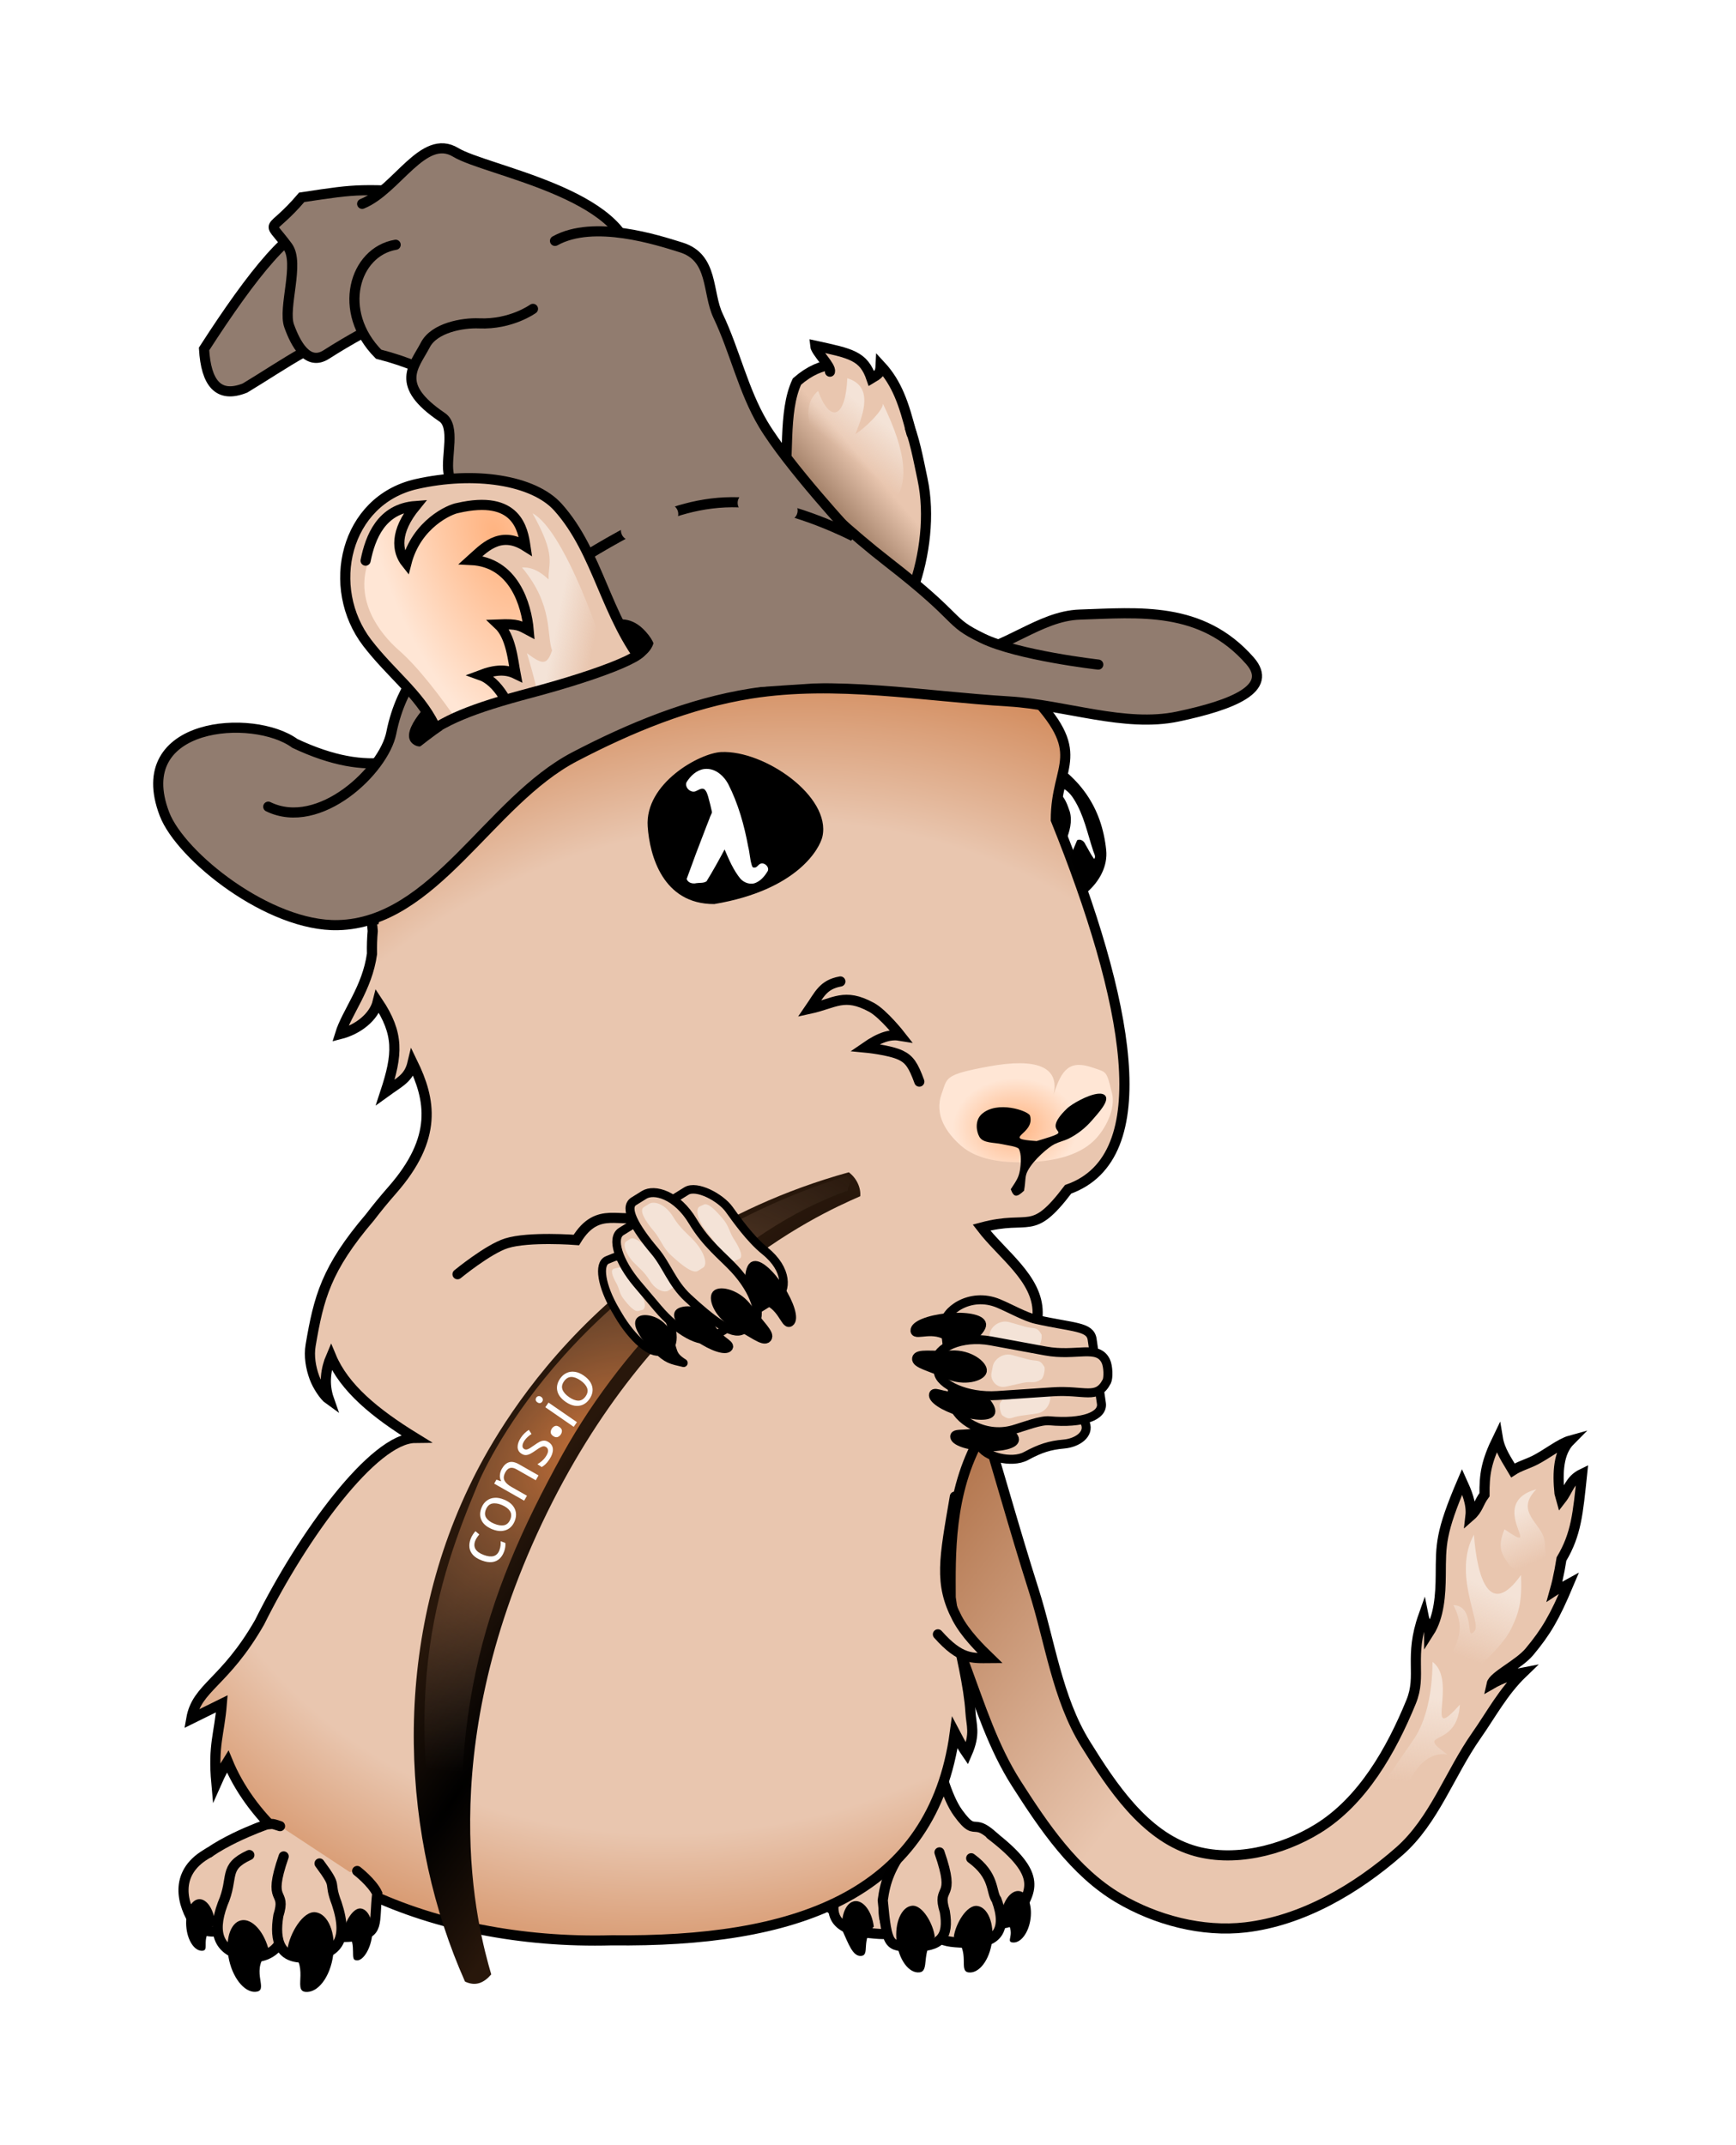 <?xml version="1.0" encoding="UTF-8" standalone="no"?>
<!-- Created with Inkscape (http://www.inkscape.org/) -->

<svg
   xmlns:dc="http://purl.org/dc/elements/1.1/"
   xmlns:cc="http://creativecommons.org/ns#"
   xmlns:rdf="http://www.w3.org/1999/02/22-rdf-syntax-ns#"
   xmlns:svg="http://www.w3.org/2000/svg"
   xmlns="http://www.w3.org/2000/svg"
   xmlns:xlink="http://www.w3.org/1999/xlink"
   xmlns:sodipodi="http://sodipodi.sourceforge.net/DTD/sodipodi-0.dtd"
   xmlns:inkscape="http://www.inkscape.org/namespaces/inkscape"
   width="170"
   height="210"
   viewBox="0 0 170 210"
   version="1.1"
   id="svg8"
   inkscape:version="0.92.4 (5da689c313, 2019-01-14)"
   sodipodi:docname="gerbil-detailed.svg"
   inkscape:export-filename="/home/pattern/Documents/gerbil-some-gradient.png"
   inkscape:export-xdpi="48"
   inkscape:export-ydpi="48"
   style="enable-background:new">
  <defs
     id="defs2">
    <linearGradient
       inkscape:collect="always"
       id="linearGradient1013">
      <stop
         style="stop-color:#f4e3d7;stop-opacity:1;"
         offset="0"
         id="stop1009" />
      <stop
         style="stop-color:#f4e3d7;stop-opacity:0;"
         offset="1"
         id="stop1011" />
    </linearGradient>
    <linearGradient
       inkscape:collect="always"
       id="linearGradient991">
      <stop
         style="stop-color:#f4e3d7;stop-opacity:1;"
         offset="0"
         id="stop987" />
      <stop
         style="stop-color:#f4e3d7;stop-opacity:0;"
         offset="1"
         id="stop989" />
    </linearGradient>
    <linearGradient
       inkscape:collect="always"
       id="linearGradient981">
      <stop
         style="stop-color:#f4e3d7;stop-opacity:1"
         offset="0"
         id="stop977" />
      <stop
         style="stop-color:#f4e3d7;stop-opacity:0;"
         offset="1"
         id="stop979" />
    </linearGradient>
    <linearGradient
       inkscape:collect="always"
       id="linearGradient971">
      <stop
         style="stop-color:#f4e3d7;stop-opacity:1;"
         offset="0"
         id="stop967" />
      <stop
         style="stop-color:#f4e3d7;stop-opacity:0"
         offset="1"
         id="stop969" />
    </linearGradient>
    <linearGradient
       inkscape:collect="always"
       id="linearGradient958">
      <stop
         style="stop-color:#f4e3d7;stop-opacity:1;"
         offset="0"
         id="stop954" />
      <stop
         style="stop-color:#f4e3d7;stop-opacity:0;"
         offset="1"
         id="stop956" />
    </linearGradient>
    <linearGradient
       inkscape:collect="always"
       id="linearGradient22672">
      <stop
         style="stop-color:#e9c6af;stop-opacity:1"
         offset="0"
         id="stop22668" />
      <stop
         id="stop22676"
         offset="0.768"
         style="stop-color:#e9c6af;stop-opacity:1" />
      <stop
         style="stop-color:#d38d5f;stop-opacity:1"
         offset="1"
         id="stop22670" />
    </linearGradient>
    <linearGradient
       inkscape:collect="always"
       id="linearGradient1513">
      <stop
         style="stop-color:#f4e3d7;stop-opacity:1;"
         offset="0"
         id="stop1509" />
      <stop
         style="stop-color:#f4e3d7;stop-opacity:0;"
         offset="1"
         id="stop1511" />
    </linearGradient>
    <linearGradient
       inkscape:collect="always"
       id="linearGradient1503">
      <stop
         style="stop-color:#f4e3d7;stop-opacity:1;"
         offset="0"
         id="stop1499" />
      <stop
         style="stop-color:#f4e3d7;stop-opacity:0;"
         offset="1"
         id="stop1501" />
    </linearGradient>
    <linearGradient
       inkscape:collect="always"
       id="linearGradient1408">
      <stop
         style="stop-color:#e9c6af;stop-opacity:1"
         offset="0"
         id="stop1404" />
      <stop
         style="stop-color:#502f16;stop-opacity:1"
         offset="1"
         id="stop1406" />
    </linearGradient>
    <linearGradient
       inkscape:collect="always"
       id="linearGradient1400">
      <stop
         style="stop-color:#000000;stop-opacity:1"
         offset="0"
         id="stop1396" />
      <stop
         style="stop-color:#28170b;stop-opacity:1"
         offset="1"
         id="stop1398" />
    </linearGradient>
    <linearGradient
       inkscape:collect="always"
       id="linearGradient1392">
      <stop
         style="stop-color:#c87137;stop-opacity:1"
         offset="0"
         id="stop1388" />
      <stop
         style="stop-color:#6c5d53;stop-opacity:0;"
         offset="1"
         id="stop1390" />
    </linearGradient>
    <linearGradient
       inkscape:collect="always"
       id="linearGradient1384">
      <stop
         style="stop-color:#ffb380;stop-opacity:1"
         offset="0"
         id="stop1380" />
      <stop
         style="stop-color:#ffe6d5;stop-opacity:1"
         offset="1"
         id="stop1382" />
    </linearGradient>
    <linearGradient
       inkscape:collect="always"
       id="linearGradient1370">
      <stop
         style="stop-color:#a05a2c;stop-opacity:1"
         offset="0"
         id="stop1366" />
      <stop
         style="stop-color:#e9c6af;stop-opacity:1"
         offset="1"
         id="stop1368" />
    </linearGradient>
    <inkscape:path-effect
       effect="powerstroke"
       id="path-effect4808"
       is_visible="true"
       offset_points="0.333,5.262 | 2.024,5.204 | 4,-0.172"
       sort_points="true"
       interpolator_type="SpiroInterpolator"
       interpolator_beta="0.3"
       start_linecap_type="butt"
       linejoin_type="miter"
       miter_limit="4"
       end_linecap_type="butt" />
    <linearGradient
       inkscape:collect="always"
       xlink:href="#linearGradient1370"
       id="linearGradient1378"
       x1="108.243"
       y1="177.375"
       x2="143.72"
       y2="205.095"
       gradientUnits="userSpaceOnUse" />
    <radialGradient
       inkscape:collect="always"
       xlink:href="#linearGradient1384"
       id="radialGradient1386"
       cx="77.099"
       cy="91.037"
       fx="77.099"
       fy="91.037"
       r="8.14"
       gradientTransform="matrix(-1.345,0.467,-0.933,-2.688,265.69,295.803)"
       gradientUnits="userSpaceOnUse" />
    <radialGradient
       inkscape:collect="always"
       xlink:href="#linearGradient1392"
       id="radialGradient1394"
       cx="18.499"
       cy="145.103"
       fx="18.499"
       fy="145.103"
       r="2.675"
       gradientTransform="matrix(2.35,-1.147,1.655,3.392,-266.549,-327.383)"
       gradientUnits="userSpaceOnUse" />
    <radialGradient
       inkscape:collect="always"
       xlink:href="#linearGradient1400"
       id="radialGradient1402"
       cx="16.426"
       cy="147.752"
       fx="16.426"
       fy="147.752"
       r="2.936"
       gradientTransform="matrix(0.989,-0.147,0.948,6.373,-139.872,-785.959)"
       gradientUnits="userSpaceOnUse" />
    <linearGradient
       inkscape:collect="always"
       xlink:href="#linearGradient1408"
       id="linearGradient1414"
       x1="113.291"
       y1="79.992"
       x2="104.282"
       y2="87.708"
       gradientUnits="userSpaceOnUse" />
    <linearGradient
       inkscape:collect="always"
       xlink:href="#linearGradient1503"
       id="linearGradient1505"
       x1="112.848"
       y1="74.246"
       x2="109.862"
       y2="77.944"
       gradientUnits="userSpaceOnUse" />
    <linearGradient
       inkscape:collect="always"
       xlink:href="#linearGradient1513"
       id="linearGradient1515"
       x1="83.189"
       y1="94.596"
       x2="87.102"
       y2="95.374"
       gradientUnits="userSpaceOnUse" />
    <radialGradient
       inkscape:collect="always"
       xlink:href="#linearGradient1384"
       id="radialGradient1523"
       cx="127.554"
       cy="148.067"
       fx="127.554"
       fy="148.067"
       r="8.496"
       gradientTransform="matrix(0.721,-0.004,0.003,0.56,35.512,62.529)"
       gradientUnits="userSpaceOnUse" />
    <radialGradient
       inkscape:collect="always"
       xlink:href="#linearGradient22672"
       id="radialGradient22674"
       cx="341.679"
       cy="580.256"
       fx="341.679"
       fy="580.256"
       r="175.922"
       gradientTransform="matrix(-1.441,0.624,-0.539,-1.247,1182.589,1136.269)"
       gradientUnits="userSpaceOnUse" />
    <linearGradient
       inkscape:collect="always"
       xlink:href="#linearGradient958"
       id="linearGradient962"
       x1="79.192"
       y1="174.651"
       x2="77.576"
       y2="168.6"
       gradientUnits="userSpaceOnUse"
       gradientTransform="translate(-6.183,-10.82)" />
    <linearGradient
       inkscape:collect="always"
       xlink:href="#linearGradient971"
       id="linearGradient973"
       x1="61.107"
       y1="206.747"
       x2="63.274"
       y2="193.266"
       gradientUnits="userSpaceOnUse" />
    <linearGradient
       inkscape:collect="always"
       xlink:href="#linearGradient981"
       id="linearGradient983"
       x1="113.266"
       y1="197.533"
       x2="107.941"
       y2="188.201"
       gradientUnits="userSpaceOnUse"
       gradientTransform="rotate(11.738,56.123,161.17)" />
    <linearGradient
       inkscape:collect="always"
       xlink:href="#linearGradient991"
       id="linearGradient993"
       x1="142.82"
       y1="218.573"
       x2="137.932"
       y2="213.928"
       gradientUnits="userSpaceOnUse"
       gradientTransform="rotate(-108.157,135.388,198.72)" />
    <linearGradient
       inkscape:collect="always"
       xlink:href="#linearGradient991"
       id="linearGradient997"
       gradientUnits="userSpaceOnUse"
       gradientTransform="matrix(0.857,-0.516,-0.516,-0.857,165.677,451.681)"
       x1="142.554"
       y1="219.347"
       x2="136.713"
       y2="214.903" />
    <linearGradient
       inkscape:collect="always"
       xlink:href="#linearGradient991"
       id="linearGradient1001"
       gradientUnits="userSpaceOnUse"
       gradientTransform="matrix(0.613,-0.79,-0.79,-0.613,262.035,430.831)"
       x1="143.63"
       y1="219.461"
       x2="141.168"
       y2="214.883" />
    <linearGradient
       inkscape:collect="always"
       xlink:href="#linearGradient991"
       id="linearGradient1005"
       gradientUnits="userSpaceOnUse"
       gradientTransform="matrix(-0.083,-1.169,1.255,-0.593,-91.928,497.015)"
       x1="142.728"
       y1="217.987"
       x2="137.427"
       y2="214.693" />
    <linearGradient
       inkscape:collect="always"
       xlink:href="#linearGradient1013"
       id="linearGradient1015"
       x1="120.521"
       y1="127.718"
       x2="119.524"
       y2="120.424"
       gradientUnits="userSpaceOnUse"
       gradientTransform="rotate(33.172,107.219,78.203)" />
    <filter
       inkscape:collect="always"
       style="color-interpolation-filters:sRGB"
       id="filter1402">
      <feBlend
         inkscape:collect="always"
         mode="overlay"
         in2="BackgroundImage"
         id="feBlend1404" />
    </filter>
    <radialGradient
       inkscape:collect="always"
       xlink:href="#linearGradient1400"
       id="radialGradient3262"
       gradientUnits="userSpaceOnUse"
       gradientTransform="matrix(0.989,-0.147,0.948,6.373,-139.872,-785.959)"
       cx="16.426"
       cy="147.752"
       fx="16.426"
       fy="147.752"
       r="2.936" />
    <radialGradient
       inkscape:collect="always"
       xlink:href="#linearGradient1392"
       id="radialGradient3264"
       gradientUnits="userSpaceOnUse"
       gradientTransform="matrix(2.35,-1.147,1.655,3.392,-266.549,-327.383)"
       cx="18.499"
       cy="145.103"
       fx="18.499"
       fy="145.103"
       r="2.675" />
  </defs>
  <sodipodi:namedview
     id="base"
     pagecolor="#ffffff"
     bordercolor="#666666"
     borderopacity="1.0"
     inkscape:pageopacity="0.0"
     inkscape:pageshadow="2"
     inkscape:zoom="2.5501477"
     inkscape:cx="85.258537"
     inkscape:cy="105.48409"
     inkscape:document-units="px"
     inkscape:current-layer="layer8"
     showgrid="false"
     units="px"
     scale-x="25.2"
     inkscape:window-width="1278"
     inkscape:window-height="762"
     inkscape:window-x="0"
     inkscape:window-y="18"
     inkscape:window-maximized="1"
     showguides="false"
     inkscape:guide-bbox="true"
     inkscape:snap-global="false"
     fit-margin-top="15"
     fit-margin-left="15"
     fit-margin-right="15"
     fit-margin-bottom="15">
    <sodipodi:guide
       position="804.562,-67.388"
       orientation="0,1"
       id="guide859"
       inkscape:locked="false" />
    <sodipodi:guide
       position="258.897,-326.481"
       orientation="1,0"
       id="guide861"
       inkscape:locked="false" />
    <sodipodi:guide
       position="216.696,-231.284"
       orientation="1,0"
       id="guide1058"
       inkscape:locked="false" />
    <sodipodi:guide
       position="174.495,-211.655"
       orientation="0,1"
       id="guide1060"
       inkscape:locked="false" />
  </sodipodi:namedview>
  <g
     inkscape:groupmode="layer"
     id="layer16"
     inkscape:label="Tail Gradient"
     style="display:inline"
     sodipodi:insensitive="true"
     transform="translate(-28.475,-34.64)">
    <path
       sodipodi:nodetypes="ccsaaaaaaccaccccccccacccccsccaaaaasccc"
       inkscape:connector-curvature="0"
       id="path1216"
       d="m 118.763,159.569 c -2.394,0.039 -5.13,1.933 -6.07,4.04 -1.183,2.651 1.545,5.596 2.368,8.38 2.549,8.623 4.834,17.343 7.955,25.775 1.448,3.91 2.737,7.961 4.984,11.473 2.698,4.216 5.692,8.653 9.999,11.204 3.661,2.169 8.211,3.371 12.438,2.879 5.57,-0.649 10.869,-3.755 15.08,-7.458 3.403,-2.993 4.928,-7.61 7.533,-11.319 1.47,-2.093 2.603,-4.28 4.567,-6.167 -1.047,0.199 -2.16,0.591 -3.072,1.12 0.167,-0.772 2.666,-1.915 3.705,-3.162 1.631,-1.958 2.457,-3.36 3.829,-6.616 -1.641,0.912 -0.515,0.075 -1.343,0.619 0.087,-0.311 0.169,-0.623 0.241,-0.938 0.161,-0.705 0.296,-1.418 0.408,-2.136 1.447,-2.445 1.606,-4.402 2.019,-8.34 -1.211,0.584 -1.34,1.597 -2.042,2.497 -0.055,-0.203 -0.113,-0.403 -0.171,-0.607 -0.205,-2.007 -0.112,-3.986 1.046,-5.148 -0.966,0.268 -2.278,1.326 -3.452,1.922 -0.706,0.359 -1.519,0.58 -2.157,0.995 -0.567,-0.976 -1.272,-1.927 -1.477,-3.164 -1.153,2.368 -1.318,3.559 -1.304,5.545 -0.633,0.856 -0.595,1.409 -1.374,2.09 0.143,-1.222 -0.421,-2.478 -0.818,-3.352 -2.149,5.031 -2.069,6.134 -2.092,9.146 -0.014,1.899 -0.155,4.055 -1.135,5.584 -7.5e-4,-1.102 -0.32,-0.449 -0.556,-1.63 -1.45,4.085 -0.135,5.809 -1.211,8.439 -1.944,4.751 -4.756,9.71 -9.125,12.406 -3.552,2.192 -8.364,3.371 -12.342,2.108 -4.67,-1.483 -7.822,-6.219 -10.408,-10.381 -2.8,-4.506 -3.477,-10.026 -5.088,-15.081 -1.942,-6.097 -3.623,-12.274 -5.516,-18.387 -1.247,-4.026 0.031,-10.391 -3.846,-12.044 -0.49,-0.209 -1.024,-0.299 -1.577,-0.29 z"
       style="display:inline;fill:url(#linearGradient1378);fill-opacity:1;stroke:#000000;stroke-width:0.992;stroke-linecap:round;stroke-linejoin:miter;stroke-miterlimit:4;stroke-dasharray:none;stroke-opacity:1" />
  </g>
  <g
     inkscape:groupmode="layer"
     id="layer11"
     inkscape:label="FarEyeFoot"
     style="display:inline"
     sodipodi:insensitive="true"
     transform="translate(-28.475,-34.64)">
    <path
       style="opacity:1;fill:#000000;fill-opacity:1;stroke:none;stroke-width:0.992;stroke-linecap:round;stroke-miterlimit:4;stroke-dasharray:none;stroke-opacity:0.996"
       d="m 136.799,117.845 c 0.325,3.103 -3.138,6.075 -7.122,6.075 -3.984,0 -7.213,-3.23 -7.213,-7.213 0,-3.984 3.988,-10.217 7.532,-8.397 4.257,2.186 6.37,5.387 6.804,9.536 z"
       id="path4913"
       inkscape:connector-curvature="0"
       sodipodi:nodetypes="sssss" />
    <path
       style="display:inline;fill:#e9c6af;fill-opacity:1;stroke:#000000;stroke-width:0.992;stroke-linecap:round;stroke-linejoin:miter;stroke-miterlimit:4;stroke-dasharray:none;stroke-opacity:1"
       d="m 119.007,200.078 c 0,0 1.091,8.997 3.279,12.023 2.188,3.026 1.078,-0.724 5.2,4.199 0.661,3.283 1.532,1.69 -1.453,4.672 -5.536,1.161 -9.381,2.106 -15.392,1.005 -3.097,-1.648 -1.204,-3.339 -0.914,-5.012 0.248,-1.43 1.889,-2.348 2.177,-3.77 0.388,-1.919 -0.729,-5.829 -0.729,-5.829"
       id="path856"
       inkscape:connector-curvature="0"
       sodipodi:nodetypes="cccccaac" />
    <path
       sodipodi:nodetypes="czszc"
       inkscape:connector-curvature="0"
       id="path879"
       d="m 117.371,219.087 c 0,0 -1.85,-0.469 -2.301,2.075 -0.45,2.543 2.048,3.077 -1.572,2.704 -2.423,-0.249 -4.169,-1.136 -3.084,-4.01 1.085,-2.874 1.512,-4.575 1.512,-4.575"
       style="display:inline;fill:#e9c6af;fill-opacity:1;stroke:#000000;stroke-width:0.992;stroke-linecap:round;stroke-linejoin:miter;stroke-miterlimit:4;stroke-dasharray:none;stroke-opacity:1" />
    <path
       style="display:inline;fill:#e9c6af;fill-opacity:1;stroke:#000000;stroke-width:0.992;stroke-linecap:round;stroke-linejoin:miter;stroke-miterlimit:4;stroke-dasharray:none;stroke-opacity:1"
       d="m 121.898,218.581 c 0,0 0.957,1.805 1.603,2.587 0.521,0.631 1.015,1.452 1.805,1.663 0.88,0.235 2.21,0.185 2.665,-0.604 1.394,-2.42 2.868,-3.91 -2.495,-7.998"
       id="path881"
       inkscape:connector-curvature="0"
       sodipodi:nodetypes="caaac" />
    <path
       sodipodi:nodetypes="ccszc"
       inkscape:connector-curvature="0"
       id="path883"
       d="m 123.58,216.552 c 2.362,1.723 1.907,3.288 2.485,4.08 1.126,3.031 -0.1,4.21 -2.475,4.198 -3.227,-0.017 -4.041,-0.339 -3.412,-2.928 0.629,-2.589 -1.473,-2.619 -0.085,-5.506"
       style="display:inline;fill:#e9c6af;fill-opacity:1;stroke:#000000;stroke-width:0.992;stroke-linecap:round;stroke-linejoin:miter;stroke-miterlimit:4;stroke-dasharray:none;stroke-opacity:1" />
    <path
       style="display:inline;fill:#e9c6af;fill-opacity:1;stroke:#000000;stroke-width:0.992;stroke-linecap:round;stroke-linejoin:miter;stroke-miterlimit:4;stroke-dasharray:none;stroke-opacity:1"
       d="m 120.474,215.979 c 1.694,4.862 -0.338,3.077 0.524,5.803 0.407,2.453 -0.362,3.494 -3.289,3.415 -2.174,-0.058 -2.372,0.033 -2.79,-4.53 0.255,-1.832 0.67,-3.186 2.559,-5.737"
       id="path885"
       inkscape:connector-curvature="0"
       sodipodi:nodetypes="ccscc" />
    <g
       aria-label="λ"
       style="font-style:normal;font-variant:normal;font-weight:normal;font-stretch:normal;font-size:14px;line-height:6.562px;font-family:'Linux Libertine O';-inkscape-font-specification:'Linux Libertine O';letter-spacing:0px;word-spacing:0px;display:inline;fill:#ffffff;fill-opacity:1;stroke:none;stroke-width:0.262"
       id="text922"
       transform="rotate(-5.006,155.278,99.302)">
      <path
         d="m 130.986,109.586 c -0.176,0.229 -5.6e-4,0.547 0.217,0.678 0.508,0.481 0.654,1.197 0.824,1.846 0.184,0.98 -0.184,1.954 -0.626,2.812 -0.56,1.187 -1.12,2.373 -1.681,3.56 -0.258,0.117 -0.09,0.592 0.188,0.51 0.517,-0.034 0.916,-0.479 1.051,-0.955 0.495,-1.033 1.002,-2.062 1.543,-3.072 0.322,-0.141 0.666,0.142 0.754,0.445 0.247,0.509 0.445,1.054 0.746,1.529 0.217,-0.213 0.035,-0.525 -0.018,-0.769 -0.416,-1.761 -0.609,-3.61 -1.452,-5.238 -0.309,-0.615 -0.806,-1.225 -1.52,-1.352 z"
         style="font-style:normal;font-variant:normal;font-weight:normal;font-stretch:normal;font-size:14px;font-family:'Linux Libertine O';-inkscape-font-specification:'Linux Libertine O';fill:#ffffff;stroke-width:0.262"
         id="path1005"
         inkscape:connector-curvature="0" />
    </g>
    <path
       style="display:inline;opacity:1;fill:#000000;fill-opacity:1;stroke:none;stroke-width:1.023;stroke-linecap:square;stroke-miterlimit:4;stroke-dasharray:none;stroke-opacity:1"
       d="m 125.614,224.721 c -0.237,1.796 -1.265,3.142 -2.296,3.006 -1.031,-0.136 0.266,-2.056 -1.437,-3.499 0.165,-1.25 1.265,-3.142 2.296,-3.006 1.031,0.136 1.674,1.703 1.437,3.499 z"
       id="path955"
       inkscape:connector-curvature="0"
       sodipodi:nodetypes="scccs" />
    <path
       inkscape:connector-curvature="0"
       id="path958"
       d="m 129.393,222.472 c -0.183,1.389 -0.978,2.429 -1.774,2.324 -0.797,-0.105 0.703,-0.994 -1.111,-2.705 0.183,-1.389 0.978,-2.429 1.774,-2.324 0.797,0.105 1.294,1.316 1.111,2.705 z"
       style="display:inline;opacity:1;fill:#000000;fill-opacity:1;stroke:none;stroke-width:0.791;stroke-linecap:square;stroke-miterlimit:4;stroke-dasharray:none;stroke-opacity:1"
       sodipodi:nodetypes="ccccc" />
    <path
       style="display:inline;opacity:1;fill:#000000;fill-opacity:1;stroke:none;stroke-width:1.023;stroke-linecap:square;stroke-miterlimit:4;stroke-dasharray:none;stroke-opacity:1"
       d="m 120.015,224.252 c -1.404,1.511 -0.469,3.355 -1.502,3.471 -1.033,0.117 -2.035,-1.248 -2.239,-3.049 -0.203,-1.801 0.469,-3.355 1.502,-3.471 1.033,-0.117 2.097,1.796 2.239,3.049 z"
       id="path960"
       inkscape:connector-curvature="0"
       sodipodi:nodetypes="ccscc" />
    <path
       inkscape:connector-curvature="0"
       id="path962"
       d="m 114.042,223.245 c -1.28,1.303 -0.361,2.764 -1.21,2.867 -0.849,0.104 -1.269,-1.2 -1.865,-2.492 -0.181,-1.48 0.361,-2.764 1.21,-2.867 0.849,-0.104 1.684,1.012 1.865,2.492 z"
       style="display:inline;opacity:1;fill:#000000;fill-opacity:1;stroke:none;stroke-width:0.842;stroke-linecap:square;stroke-miterlimit:4;stroke-dasharray:none;stroke-opacity:1"
       sodipodi:nodetypes="ccccc" />
  </g>
  <g
     inkscape:groupmode="layer"
     id="layer18"
     inkscape:label="FarEar Gradient"
     sodipodi:insensitive="true"
     style="display:inline"
     transform="translate(-28.475,-34.64)">
    <path
       sodipodi:nodetypes="sscsasss"
       inkscape:connector-curvature="0"
       id="path1233"
       d="m 102.147,95.581 c -3.038,-2.855 2.236,-8.29 3.006,-12.387 0.67,-3.562 -0.046,-8.196 1.366,-11.203 2.505,-2.187 4.796,-1.895 6.421,-1.047 4.458,2.323 5.031,6.657 5.875,10.611 0.744,3.487 0.204,7.549 -0.911,10.657 -0.933,2.601 -0.775,6.486 -3.279,7.287 -4.714,1.507 -8.758,-0.42 -12.478,-3.917 z"
       style="display:inline;fill:url(#linearGradient1414);fill-opacity:1;stroke:#000000;stroke-width:0.992;stroke-linecap:butt;stroke-linejoin:miter;stroke-miterlimit:4;stroke-dasharray:none;stroke-opacity:1" />
    <path
       sodipodi:nodetypes="ccccc"
       inkscape:connector-curvature="0"
       id="path1236"
       d="m 117.737,77.099 c -0.743,-2.934 -1.424,-4.943 -3.027,-6.674 -0.037,0.776 -0.179,0.831 -0.902,1.264 -0.759,-2.232 -1.988,-2.441 -5.505,-3.209 0.061,0.614 1.589,2.025 1.447,2.545"
       style="display:inline;fill:#e9c6af;stroke:#000000;stroke-width:0.992;stroke-linecap:round;stroke-linejoin:miter;stroke-miterlimit:4;stroke-dasharray:none;stroke-opacity:1" />
  </g>
  <g
     inkscape:groupmode="layer"
     id="layer15"
     inkscape:label="Body Gradient"
     style="display:inline"
     sodipodi:insensitive="true"
     transform="translate(-28.475,-34.64)">
    <path
       inkscape:connector-curvature="0"
       id="path1219"
       d="m 402.6,344.449 c -0.748,-0.013 -1.477,-0.003 -2.184,0.027 -49.23,2.454 -92.511,16.082 -133.73,71.691 -0.196,15.963 -16.02,33.155 -19.334,59.307 l -1.279,-3.961 c 0.519,2.357 0.828,4.595 0.979,6.734 -0.246,2.739 -0.34,5.583 -0.273,8.523 -1.788,12.9 -9.339,21.637 -11.873,29.863 6.539,-1.659 12.592,-6.279 14.006,-12.066 8.029,12.034 7.474,19.573 2.822,33.736 5.622,-4.065 8.784,-5.228 10.16,-11.031 6.653,13.672 9.591,27.883 -7.621,47.477 -3.056,3.479 -5.771,6.81 -8.23,10.033 -16.381,19.169 -19.105,30.029 -22.107,47.654 -0.68,3.994 0.02,8.27 1.418,12.072 1.125,3.059 3.664,6.894 5.42,8.137 -2.073,-5.892 -1.151,-11.507 0.777,-16.01 4.864,11.667 16.362,21.136 31.271,30.305 -15.422,0.154 -41.712,36.036 -57.902,68.629 -12.965,22.647 -23.363,24.071 -25.43,35.943 l 11.369,-5.611 c -0.926,11.471 -3.325,15.165 -2.027,29.537 1.606,-3.637 2.958,-6.111 4.205,-8.102 16.494,40.052 74.908,68.478 143.1,66.602 67.554,0.781 117.7,-16.143 127.213,-74.268 0.167,-1.021 0.321,-2.058 0.463,-3.105 1.015,1.906 2.093,4.381 4.496,7.885 3.274,-7.522 1.586,-10.402 1.295,-15.617 -0.495,-8.864 -3.868,-23.465 -5.861,-31.504 -0.4,-3.558 -0.895,-7.213 -1.494,-10.973 -0.037,-15.345 -0.798,-39.017 11.092,-59.803 9.326,-15.462 21.265,-21.08 21.295,-46.303 -0.017,-12.687 -13.221,-21.547 -20.928,-31.625 18.41,-4.941 18.573,3.819 32.285,-14.236 33.907,-11.945 22.457,-70.456 -4.596,-137.525 0.012,-21.268 12.752,-24.232 -10.309,-47.83 -22.801,-23.333 -65.285,-44.197 -88.486,-44.586 z"
       style="display:inline;opacity:1;fill:url(#radialGradient22674);fill-opacity:1;stroke:#000000;stroke-width:3.78;stroke-linecap:round;stroke-miterlimit:4;stroke-dasharray:none;stroke-opacity:0.996"
       transform="scale(0.263)" />
    <path
       sodipodi:nodetypes="cacc"
       inkscape:connector-curvature="0"
       id="path1222"
       d="m 73.278,159.381 c 0,0 2.992,-2.46 4.795,-3.029 2.178,-0.686 6.843,-0.324 6.843,-0.324 2.126,-3.504 4.43,-1.452 6.564,-2.423"
       style="display:inline;fill:none;stroke:#000000;stroke-width:0.992;stroke-linecap:round;stroke-linejoin:miter;stroke-miterlimit:4;stroke-dasharray:none;stroke-opacity:1" />
    <path
       sodipodi:nodetypes="cscc"
       inkscape:connector-curvature="0"
       id="path1226"
       d="m 121.982,181.149 c -1.043,6.093 -1.566,8.506 0.222,11.911 0.783,1.491 2.196,2.909 3.217,3.896 -1.759,0.012 -2.885,0.169 -5.101,-2.323"
       style="display:inline;fill:#e9c6af;stroke:#000000;stroke-width:0.992;stroke-linecap:round;stroke-linejoin:miter;stroke-miterlimit:4;stroke-dasharray:none;stroke-opacity:1" />
  </g>
  <g
     inkscape:groupmode="layer"
     id="layer4"
     inkscape:label="NearFoot"
     style="display:inline"
     sodipodi:insensitive="true"
     transform="translate(-28.475,-34.64)">
    <path
       style="fill:#e9c6af;fill-opacity:1;stroke:#000000;stroke-width:0.992;stroke-linecap:round;stroke-linejoin:miter;stroke-miterlimit:4;stroke-dasharray:none;stroke-opacity:1"
       d="m 55.898,213.409 c -0.849,-0.27 -0.633,-0.226 -1.319,-0.163 0,0 -5.812,1.998 -7.483,4.481 -1.291,1.919 1.223,3.429 2.539,4.572 1.076,0.935 2.594,1.253 3.991,1.535 1.55,0.313 3.173,0.346 4.742,0.146 1.251,-0.159 2.717,-0.193 3.632,-1.062 1.143,-1.085 1.905,-2.539 1.561,-4.463"
       id="path863"
       inkscape:connector-curvature="0"
       sodipodi:nodetypes="ccsaaaac" />
    <path
       style="fill:#e9c6af;fill-opacity:1;stroke:#000000;stroke-width:0.992;stroke-linecap:round;stroke-linejoin:miter;stroke-miterlimit:4;stroke-dasharray:none;stroke-opacity:1"
       d="m 57.877,218.515 c 0,0 1.426,-0.23 1.877,2.313 0.45,2.543 -0.142,3.74 3.478,3.367 2.423,-0.249 1.851,-1.265 2.183,-4.203 -0.505,-1.07 -1.963,-2.192 -1.963,-2.192"
       id="path865"
       inkscape:connector-curvature="0"
       sodipodi:nodetypes="czscc" />
    <path
       sodipodi:nodetypes="caaac"
       inkscape:connector-curvature="0"
       id="path877"
       d="m 53.672,219.361 c 0,0 -0.957,1.805 -1.603,2.587 -0.521,0.631 -1.015,1.452 -1.805,1.663 -0.88,0.235 -2.152,0.149 -2.665,-0.604 -1.298,-1.906 -2.125,-4.938 1.05,-6.837"
       style="fill:#e9c6af;fill-opacity:1;stroke:#000000;stroke-width:0.992;stroke-linecap:square;stroke-linejoin:miter;stroke-miterlimit:4;stroke-dasharray:none;stroke-opacity:1" />
    <path
       style="fill:#e9c6af;fill-opacity:1;stroke:#000000;stroke-width:0.992;stroke-linecap:round;stroke-linejoin:miter;stroke-miterlimit:4;stroke-dasharray:none;stroke-opacity:1"
       d="m 52.891,216.237 c -2.62,1.208 -1.456,2.129 -2.614,4.789 -1.126,3.031 -0.229,4.582 2.088,5.099 2.518,0.562 4.428,-1.241 3.798,-3.829 -0.629,-2.589 1.473,-2.619 0.085,-5.506"
       id="path875"
       inkscape:connector-curvature="0"
       sodipodi:nodetypes="ccszc" />
    <path
       sodipodi:nodetypes="ccscc"
       inkscape:connector-curvature="0"
       id="path871"
       d="m 56.255,216.373 c -1.694,4.862 0.338,3.077 -0.524,5.803 -0.407,2.453 0.126,4.418 3.032,4.059 2.561,-0.316 3.94,-1.475 2.683,-5.266 -0.893,-2.333 0.21,-1.356 -1.68,-3.907"
       style="fill:#e9c6af;fill-opacity:1;stroke:#000000;stroke-width:0.992;stroke-linecap:round;stroke-linejoin:miter;stroke-miterlimit:4;stroke-dasharray:none;stroke-opacity:1" />
    <path
       style="opacity:1;fill:#000000;fill-opacity:1;stroke:none;stroke-width:1.101;stroke-linecap:square;stroke-miterlimit:4;stroke-dasharray:none;stroke-opacity:1"
       d="m 54.821,225.668 c -1.938,1.666 -0.068,3.684 -1.145,3.934 -1.077,0.249 -2.311,-1.108 -2.755,-3.032 -0.445,-1.923 0.068,-3.684 1.145,-3.934 1.077,-0.249 2.311,1.108 2.755,3.032 z"
       id="path946"
       inkscape:connector-curvature="0"
       sodipodi:nodetypes="ccccc" />
    <path
       inkscape:connector-curvature="0"
       id="path949"
       d="m 61.101,226.029 c -0.284,2.151 -1.515,3.763 -2.749,3.6 -1.234,-0.163 0.594,-2.693 -1.721,-4.19 0.198,-1.497 1.515,-3.763 2.749,-3.6 1.234,0.163 2.005,2.039 1.721,4.19 z"
       style="opacity:1;fill:#000000;fill-opacity:1;stroke:none;stroke-width:1.225;stroke-linecap:square;stroke-miterlimit:4;stroke-dasharray:none;stroke-opacity:1"
       sodipodi:nodetypes="sscss" />
    <path
       style="opacity:1;fill:#000000;fill-opacity:1;stroke:none;stroke-width:0.78;stroke-linecap:square;stroke-miterlimit:4;stroke-dasharray:none;stroke-opacity:1"
       d="m 49.54,222.99 c -1.581,1.33 -0.463,2.567 -1.244,2.62 -0.781,0.052 -1.49,-1.035 -1.584,-2.429 -0.094,-1.394 0.463,-2.567 1.244,-2.62 0.781,-0.052 1.49,1.035 1.584,2.429 z"
       id="path951"
       inkscape:connector-curvature="0"
       sodipodi:nodetypes="cscsc" />
    <path
       style="opacity:1;fill:#000000;fill-opacity:1;stroke:none;stroke-width:0.78;stroke-linecap:square;stroke-miterlimit:4;stroke-dasharray:none;stroke-opacity:1"
       d="m 64.91,224.152 c -0.167,1.387 -1.009,2.694 -1.709,2.343 -0.422,-0.212 0.326,-2.237 -1.105,-2.681 0.115,-0.96 0.932,-2.437 1.709,-2.343 0.777,0.093 1.272,1.294 1.105,2.681 z"
       id="path953"
       inkscape:connector-curvature="0"
       sodipodi:nodetypes="sscss" />
  </g>
  <g
     inkscape:groupmode="layer"
     id="layer21"
     inkscape:label="Nose Gradient"
     style="display:inline"
     sodipodi:insensitive="true"
     transform="translate(-28.475,-34.64)">
    <path
       style="display:inline;fill:url(#radialGradient1523);fill-opacity:1;stroke:none;stroke-width:0.262px;stroke-linecap:butt;stroke-linejoin:miter;stroke-opacity:1"
       d="m 131.644,141.82 c 0.635,-2.772 -1.699,-3.629 -6.312,-2.786 -4.469,0.817 -4.066,1.11 -4.637,2.657 -0.779,2.111 0.513,3.892 1.868,5.088 1.784,1.575 4.579,1.73 6.956,1.61 2.129,-0.107 4.515,-0.586 6.054,-2.061 1.198,-1.147 2.162,-3.173 1.803,-4.637 -0.558,-2.279 -0.503,-2.056 -1.868,-2.529 -2.29,-0.793 -3.076,0.142 -3.864,2.657 z"
       id="path1256"
       inkscape:connector-curvature="0"
       sodipodi:nodetypes="cssaaassc" />
  </g>
  <g
     inkscape:groupmode="layer"
     id="layer6"
     inkscape:label="Face"
     style="display:inline"
     sodipodi:insensitive="true"
     transform="translate(-28.475,-34.64)">
    <path
       style="display:inline;opacity:1;fill:#000000;fill-opacity:1;stroke:none;stroke-width:1.057;stroke-linecap:round;stroke-miterlimit:4;stroke-dasharray:none;stroke-opacity:0.996"
       d="m 109.014,116.527 c -0.251,1.148 -2.425,5.241 -10.594,6.616 -5.064,0.017 -6.325,-4.798 -6.519,-7.586 -0.295,-4.233 5.089,-7.198 7.198,-7.295 4.239,-0.195 10.772,4.348 9.915,8.266 z"
       id="path4913-6"
       inkscape:connector-curvature="0"
       sodipodi:nodetypes="scsss" />
    <g
       aria-label="λ"
       style="font-style:normal;font-variant:normal;font-weight:normal;font-stretch:normal;font-size:14px;line-height:6.562px;font-family:'Linux Libertine O';-inkscape-font-specification:'Linux Libertine O';letter-spacing:0px;word-spacing:0px;fill:#ffffff;fill-opacity:1;stroke:none;stroke-width:0.262"
       id="text918"
       transform="matrix(1.065,0,0,1.065,-6.548,-7.54)">
      <path
         d="m 97.625,110.295 c -0.703,0.1 -1.258,0.639 -1.618,1.221 -0.179,0.461 0.352,0.982 0.815,0.832 0.252,-0.089 0.499,-0.321 0.786,-0.221 0.232,0.158 0.314,0.458 0.395,0.715 0.135,0.47 0.245,0.94 0.352,1.422 -0.051,0.198 -0.18,0.371 -0.234,0.58 -0.091,0.241 -0.21,0.536 -0.312,0.798 -0.618,1.578 -1.212,3.165 -1.785,4.759 0.111,0.359 0.557,0.468 0.887,0.385 0.314,-0.052 0.664,0.017 0.941,-0.172 0.59,-0.954 1.132,-1.937 1.66,-2.926 0.402,0.941 0.807,1.898 1.459,2.697 0.355,0.383 0.959,0.592 1.45,0.346 0.471,-0.215 0.812,-0.639 1.067,-1.076 0.156,-0.415 -0.405,-0.868 -0.773,-0.604 -0.149,0.106 -0.258,0.317 -0.469,0.301 -0.17,0.043 -0.227,-0.168 -0.256,-0.292 -0.154,-0.513 -0.166,-1.066 -0.301,-1.591 -0.368,-2.01 -0.927,-4.004 -1.862,-5.828 -0.372,-0.666 -0.998,-1.266 -1.787,-1.35 -0.137,-0.015 -0.276,-0.015 -0.413,0.004 z"
         style="font-style:normal;font-variant:normal;font-weight:normal;font-stretch:normal;font-size:14px;font-family:'Linux Libertine O';-inkscape-font-specification:'Linux Libertine O';fill:#ffffff;stroke-width:0.262"
         id="path996"
         inkscape:connector-curvature="0" />
    </g>
    <path
       style="opacity:1;fill:#000000;fill-opacity:1;stroke:none;stroke-width:1.095;stroke-linecap:round;stroke-linejoin:round;stroke-miterlimit:4;stroke-dasharray:none;stroke-opacity:1"
       d="m 135.991,141.712 c -0.999,0.099 -2.58,1.016 -3.01,1.429 -3.046,2.927 1.537,1.864 -2.991,3.203 -3.648,-0.24 -0.096,-0.616 -0.651,-2.49 -0.176,-0.47 -3.219,-1.517 -4.729,-0.147 -0.694,0.629 -0.533,1.697 -0.218,2.235 0.369,0.628 1.429,0.529 2.199,0.703 0.556,0.126 1.317,0.196 1.637,0.434 0.303,0.517 0.226,1.518 0.122,2.137 -0.126,0.672 -0.282,0.922 -0.895,1.845 0.3,0.791 0.571,0.834 1.3,0.143 0.191,-1.056 0.053,-1.367 0.363,-1.953 0.578,-1.093 2.058,-2.335 2.633,-2.613 0.485,-0.235 0.996,-0.346 1.362,-0.528 0.856,-0.424 1.642,-1.04 2.271,-1.765 0.634,-0.73 1.717,-1.887 1.348,-2.411 -0.139,-0.198 -0.408,-0.256 -0.741,-0.223 z"
       id="path1235"
       inkscape:connector-curvature="0"
       sodipodi:nodetypes="csccccsccccasscccc" />
    <path
       style="fill:none;stroke:#000000;stroke-width:0.992;stroke-linecap:round;stroke-linejoin:miter;stroke-miterlimit:4;stroke-dasharray:none;stroke-opacity:1"
       d="m 118.501,140.526 c -0.585,-1.603 -0.966,-2.172 -1.813,-2.581 -1.096,-0.529 -3.508,-0.757 -3.508,-0.757 1.595,-1.105 2.538,-1.311 3.496,-1.148 0,0 -1.688,-2.156 -2.86,-2.79 -2.684,-1.453 -3.574,-0.392 -6.061,0.149 0.943,-1.367 1.297,-2.369 3.014,-2.678"
       id="path1251"
       inkscape:connector-curvature="0"
       sodipodi:nodetypes="csccscc"
       inkscape:transform-center-x="5.2014693"
       inkscape:transform-center-y="-4.6718151" />
  </g>
  <g
     inkscape:groupmode="layer"
     id="layer23"
     inkscape:label="Parenstaff Gradient"
     sodipodi:insensitive="true"
     style="display:inline"
     transform="translate(-28.475,-34.64)">
    <g
       aria-label=")"
       style="font-style:normal;font-variant:normal;font-weight:normal;font-stretch:normal;font-size:25.2px;line-height:6.562px;font-family:'Linux Libertine O';-inkscape-font-specification:'Linux Libertine O';letter-spacing:0px;word-spacing:0px;display:inline;fill:url(#radialGradient1402);fill-opacity:1;stroke:none;stroke-width:0.262"
       id="g1334"
       transform="matrix(-3.451,-1.637,-1.637,3.451,380.511,-291.186)"
       inkscape:transform-center-x="5.0885321"
       inkscape:transform-center-y="30.189845">
      <path
         d="m 19.517,145.884 c 0,-1.134 -0.101,-6.955 -5.342,-11.491 -0.252,0.05 -0.454,0.227 -0.529,0.428 0.832,0.958 3.78,4.435 3.78,11.063 0,6.628 -2.974,10.105 -3.78,11.012 0.076,0.277 0.227,0.454 0.529,0.454 2.999,-2.57 5.342,-6.779 5.342,-11.466 z"
         style="font-style:normal;font-variant:normal;font-weight:normal;font-stretch:normal;font-size:25.2px;font-family:'Linux Libertine O';-inkscape-font-specification:'Linux Libertine O';fill:url(#radialGradient3262);fill-opacity:1;stroke-width:0.262"
         id="path1332"
         inkscape:connector-curvature="0" />
    </g>
    <g
       inkscape:transform-center-y="28.763658"
       inkscape:transform-center-x="5.3272283"
       transform="matrix(-3.451,-1.637,-1.637,3.451,380.511,-291.186)"
       id="g1338"
       style="font-style:normal;font-variant:normal;font-weight:normal;font-stretch:normal;font-size:25.2px;line-height:6.562px;font-family:'Linux Libertine O';-inkscape-font-specification:'Linux Libertine O';letter-spacing:0px;word-spacing:0px;display:inline;fill:url(#radialGradient1394);fill-opacity:1;stroke:none;stroke-width:0.262"
       aria-label=")">
      <path
         sodipodi:nodetypes="cccaccsc"
         inkscape:connector-curvature="0"
         id="path1336"
         style="font-style:normal;font-variant:normal;font-weight:normal;font-stretch:normal;font-size:25.2px;font-family:'Linux Libertine O';-inkscape-font-specification:'Linux Libertine O';fill:url(#radialGradient3264);fill-opacity:1;stroke-width:0.262"
         d="m 19.342,145.696 c 0.055,-1.133 -0.212,-6.638 -5.155,-11.191 -0.252,0.05 -0.114,0.124 -0.19,0.325 2.135,2.104 3.502,5.924 3.71,9.235 0.268,4.27 -0.187,7.569 -3.259,12.416 0.076,0.277 -0.097,0.061 0.206,0.061 4.273,-4.601 4.567,-8.344 4.687,-10.846 z" />
    </g>
  </g>
  <g
     inkscape:groupmode="layer"
     id="layer8"
     inkscape:label="cons.io"
     style="display:inline;filter:url(#filter1402)"
     transform="translate(-28.475,-34.64)"
     sodipodi:insensitive="true">
    <path
       style="fill:none;stroke:none;stroke-width:0.262px;stroke-linecap:butt;stroke-linejoin:miter;stroke-opacity:1"
       d="m 76.407,193.229 c 0,0 2.908,-9.048 4.84,-12.325 1.932,-3.278 7.388,-10.929 7.388,-10.929"
       id="path1137"
       inkscape:connector-curvature="0"
       sodipodi:nodetypes="czc" />
    <g
       aria-label="cons.io"
       transform="translate(-0.451,-0.322)"
       style="font-style:normal;font-variant:normal;font-weight:normal;font-stretch:normal;font-size:10.5px;line-height:6.562px;font-family:'Noto Sans';-inkscape-font-specification:'Noto Sans';letter-spacing:0px;word-spacing:0px;display:inline;fill:#ffffff;fill-opacity:1;stroke:none;stroke-width:0.262"
       id="text1020">
      <path
         d="m 78.277,186.883 q -0.156,0.419 -0.45,0.686 -0.292,0.261 -0.722,0.316 -0.428,0.049 -0.989,-0.159 -0.585,-0.217 -0.878,-0.548 -0.294,-0.331 -0.342,-0.725 -0.046,-0.4 0.112,-0.825 0.09,-0.242 0.227,-0.447 0.131,-0.207 0.254,-0.322 l 0.372,0.32 q -0.106,0.122 -0.223,0.293 -0.117,0.171 -0.179,0.337 -0.347,0.933 0.852,1.379 0.573,0.213 0.963,0.103 0.387,-0.118 0.554,-0.567 0.097,-0.26 0.116,-0.474 0.021,-0.221 0.006,-0.414 l 0.461,0.171 q 0.023,0.19 -0.008,0.4 -0.023,0.207 -0.124,0.478 z"
         style="font-style:normal;font-variant:normal;font-weight:normal;font-stretch:normal;font-size:6.3px;font-family:'Noto Sans';-inkscape-font-specification:'Noto Sans';letter-spacing:0.262px;fill:#ffffff;stroke-width:0.262"
         id="path1362"
         inkscape:connector-curvature="0" />
      <path
         d="m 78.306,181.772 q 0.772,0.326 1.029,0.9 0.259,0.568 -0.022,1.235 -0.174,0.412 -0.497,0.659 -0.326,0.238 -0.765,0.272 -0.444,0.031 -0.961,-0.187 -0.772,-0.326 -1.025,-0.891 -0.254,-0.565 0.028,-1.233 0.179,-0.424 0.505,-0.662 0.323,-0.247 0.759,-0.274 0.432,-0.036 0.949,0.182 z m -0.993,2.35 q 0.551,0.233 0.967,0.155 0.412,-0.086 0.613,-0.562 0.199,-0.47 -0.027,-0.825 -0.232,-0.358 -0.783,-0.591 -0.551,-0.233 -0.958,-0.145 -0.407,0.088 -0.608,0.564 -0.201,0.476 0.022,0.823 0.223,0.347 0.774,0.58 z"
         style="font-style:normal;font-variant:normal;font-weight:normal;font-stretch:normal;font-size:6.3px;font-family:'Noto Sans';-inkscape-font-specification:'Noto Sans';letter-spacing:0.262px;fill:#ffffff;stroke-width:0.262"
         id="path1364"
         inkscape:connector-curvature="0" />
      <path
         d="m 78.067,178.757 q 0.299,-0.526 0.709,-0.648 0.405,-0.125 0.974,0.199 l 1.911,1.087 -0.271,0.476 -1.878,-1.068 q -0.706,-0.402 -1.08,0.255 -0.277,0.487 -0.109,0.829 0.168,0.342 0.683,0.635 l 1.522,0.866 -0.274,0.482 -2.935,-1.669 0.221,-0.389 0.44,0.156 0.016,-0.027 q -0.149,-0.273 -0.115,-0.587 0.028,-0.317 0.187,-0.597 z"
         style="font-style:normal;font-variant:normal;font-weight:normal;font-stretch:normal;font-size:6.3px;font-family:'Noto Sans';-inkscape-font-specification:'Noto Sans';letter-spacing:0.262px;fill:#ffffff;stroke-width:0.262"
         id="path1366"
         inkscape:connector-curvature="0" />
      <path
         d="m 82.651,176.14 q 0.41,0.271 0.418,0.715 0.008,0.444 -0.333,0.959 -0.195,0.294 -0.385,0.478 -0.186,0.179 -0.378,0.286 l -0.42,-0.278 q 0.195,-0.112 0.425,-0.3 0.228,-0.196 0.392,-0.443 0.233,-0.352 0.227,-0.583 -0.011,-0.234 -0.2,-0.359 -0.105,-0.07 -0.227,-0.068 -0.122,0.002 -0.307,0.099 -0.181,0.091 -0.471,0.3 -0.286,0.204 -0.52,0.328 -0.234,0.125 -0.45,0.132 -0.217,0.008 -0.448,-0.145 -0.357,-0.237 -0.36,-0.654 4.63e-4,-0.423 0.314,-0.896 0.17,-0.257 0.369,-0.443 0.197,-0.195 0.415,-0.33 l 0.263,0.401 q -0.192,0.13 -0.373,0.289 -0.181,0.16 -0.317,0.364 -0.188,0.284 -0.194,0.499 -0.008,0.206 0.149,0.311 0.116,0.076 0.245,0.064 0.124,-0.016 0.307,-0.121 0.181,-0.114 0.464,-0.312 0.277,-0.202 0.507,-0.321 0.23,-0.12 0.449,-0.118 0.213,-0.002 0.439,0.147 z"
         style="font-style:normal;font-variant:normal;font-weight:normal;font-stretch:normal;font-size:6.3px;font-family:'Noto Sans';-inkscape-font-specification:'Noto Sans';letter-spacing:0.262px;fill:#ffffff;stroke-width:0.262"
         id="path1368"
         inkscape:connector-curvature="0" />
      <path
         d="m 83.101,175.547 q -0.239,-0.163 -0.245,-0.357 -0.01,-0.198 0.117,-0.385 0.124,-0.182 0.312,-0.245 0.182,-0.066 0.422,0.097 0.229,0.156 0.244,0.357 0.01,0.198 -0.114,0.38 -0.128,0.187 -0.315,0.25 -0.193,0.059 -0.422,-0.097 z"
         style="font-style:normal;font-variant:normal;font-weight:bold;font-stretch:normal;font-family:'Noto Sans';-inkscape-font-specification:'Noto Sans Bold';fill:#ffffff"
         id="path1370"
         inkscape:connector-curvature="0" />
      <path
         d="m 81.446,171.772 q 0.072,-0.104 0.198,-0.131 0.125,-0.036 0.275,0.067 0.145,0.1 0.161,0.233 0.019,0.128 -0.053,0.232 -0.079,0.114 -0.205,0.142 -0.126,0.028 -0.271,-0.072 -0.15,-0.104 -0.164,-0.228 -0.019,-0.128 0.06,-0.242 z m 1.196,0.496 2.78,1.917 -0.315,0.456 -2.78,-1.917 z"
         style="font-style:normal;font-variant:normal;font-weight:normal;font-stretch:normal;font-size:6.3px;font-family:'Noto Sans';-inkscape-font-specification:'Noto Sans';letter-spacing:0.262px;fill:#ffffff;stroke-width:0.262"
         id="path1372"
         inkscape:connector-curvature="0" />
      <path
         d="m 86.106,169.635 q 0.686,0.481 0.817,1.096 0.134,0.61 -0.282,1.203 -0.257,0.366 -0.624,0.539 -0.369,0.164 -0.805,0.105 -0.441,-0.063 -0.9,-0.385 -0.686,-0.481 -0.815,-1.087 -0.129,-0.606 0.287,-1.199 0.264,-0.377 0.633,-0.541 0.368,-0.173 0.8,-0.109 0.43,0.056 0.889,0.377 z m -1.465,2.089 q 0.49,0.344 0.913,0.355 0.421,0.003 0.718,-0.42 0.293,-0.418 0.147,-0.813 -0.151,-0.399 -0.641,-0.742 -0.49,-0.344 -0.906,-0.343 -0.416,7.2e-4 -0.713,0.424 -0.297,0.423 -0.152,0.809 0.145,0.386 0.635,0.73 z"
         style="font-style:normal;font-variant:normal;font-weight:normal;font-stretch:normal;font-size:6.3px;font-family:'Noto Sans';-inkscape-font-specification:'Noto Sans';letter-spacing:0.262px;fill:#ffffff;stroke-width:0.262"
         id="path1374"
         inkscape:connector-curvature="0" />
    </g>
  </g>
  <g
     inkscape:groupmode="layer"
     id="layer22"
     inkscape:label="Hands Detailed"
     style="display:inline"
     sodipodi:insensitive="true"
     transform="translate(-28.475,-34.64)">
    <g
       style="display:inline"
       id="g1283">
      <path
         style="opacity:1;fill:#e9c6af;fill-opacity:1;stroke:#000000;stroke-width:0.778;stroke-linecap:round;stroke-linejoin:round;stroke-miterlimit:4;stroke-dasharray:none;stroke-dashoffset:0;stroke-opacity:1"
         inkscape:transform-center-x="-2.3140156"
         inkscape:transform-center-y="3.2924219"
         d="m 93.035,161.753 -0.283,-0.482 c -1.375,-2.343 -3.234,-3.924 -4.168,-3.546 l -0.634,0.257 c -0.934,0.378 -0.578,2.568 0.797,4.911 l 0.283,0.482 c 1.375,2.343 3.234,3.924 4.168,3.546 l 0.634,-0.257 c 0.934,-0.378 0.578,-2.568 -0.797,-4.911 z"
         id="path1260"
         inkscape:connector-curvature="0" />
      <path
         sodipodi:nodetypes="scscs"
         inkscape:connector-curvature="0"
         id="path1262"
         d="m 93.861,165.335 c -0.635,-1.515 -2.366,-1.764 -2.705,-1.415 -0.339,0.349 0.34,1.56 1.517,2.705 1.177,1.145 1.505,1.146 2.746,1.441 -1.271,-0.8 -0.897,-1.155 -1.558,-2.732 z"
         inkscape:transform-center-y="6.9391999"
         inkscape:transform-center-x="-4.6936402"
         style="opacity:1;fill:#000000;fill-opacity:1;stroke:#000000;stroke-width:0.799;stroke-linecap:round;stroke-linejoin:round;stroke-miterlimit:4;stroke-dasharray:none;stroke-dashoffset:0;stroke-opacity:1" />
      <path
         style="opacity:1;fill:#f4e3d7;fill-opacity:1;stroke:none;stroke-width:0.269;stroke-linecap:round;stroke-linejoin:round;stroke-miterlimit:4;stroke-dasharray:none;stroke-dashoffset:0;stroke-opacity:1"
         d="m 91.239,161.317 c -0.264,-0.41 -0.687,-0.859 -0.92,-1.531 -0.284,-0.82 -0.957,-1.137 -1.331,-1.043 l -0.383,0.096 c -0.374,0.094 -0.196,0.687 0.247,1.458 0.259,0.45 0.274,0.958 0.653,1.454 0.552,0.722 1.101,1.316 1.475,1.223 l 0.383,-0.096 c 0.374,-0.094 0.361,-0.807 -0.124,-1.561 z"
         id="path1265"
         inkscape:connector-curvature="0"
         sodipodi:nodetypes="sssssssss" />
      <path
         style="opacity:1;fill:#e9c6af;fill-opacity:1;stroke:#000000;stroke-width:0.836;stroke-linecap:round;stroke-linejoin:round;stroke-miterlimit:4;stroke-dasharray:none;stroke-dashoffset:0;stroke-opacity:1"
         d="m 103.379,157.093 c -1.446,-1.16 -2.85,-3.154 -3.501,-4.061 -0.832,-1.16 -3.182,-2.421 -4.189,-1.795 l -6.377,3.963 c -1.007,0.626 -0.301,2.922 1.583,5.149 l 2.019,2.386 c 1.884,2.227 4.212,3.516 5.219,2.89 l 6.377,-3.963 c 1.007,-0.626 1.142,-2.744 -1.133,-4.569 z"
         id="path1267"
         inkscape:connector-curvature="0"
         sodipodi:nodetypes="sssssssss" />
      <path
         sodipodi:nodetypes="sssssssss"
         inkscape:connector-curvature="0"
         id="path1269"
         d="m 90.518,158.213 c 0.441,0.469 1.072,0.942 1.575,1.771 0.614,1.012 1.47,1.232 1.848,0.994 l 0.387,-0.244 c 0.378,-0.238 -0.037,-0.979 -0.807,-1.877 -0.45,-0.525 -0.653,-1.2 -1.253,-1.748 -0.873,-0.799 -1.695,-1.429 -2.073,-1.191 l -0.387,0.244 c -0.378,0.238 -0.101,1.189 0.709,2.051 z"
         style="opacity:1;fill:#f4e3d7;fill-opacity:1;stroke:none;stroke-width:0.339;stroke-linecap:round;stroke-linejoin:round;stroke-miterlimit:4;stroke-dasharray:none;stroke-dashoffset:0;stroke-opacity:1" />
      <path
         sodipodi:nodetypes="scscs"
         inkscape:connector-curvature="0"
         id="path1271"
         d="m 97.883,164.144 c -0.664,-1.502 -2.677,-1.353 -2.952,-0.952 -0.275,0.402 0.601,1.479 1.956,2.406 1.355,0.927 2.677,1.353 2.952,0.952 0.275,-0.402 -1.207,-0.711 -1.956,-2.406 z"
         style="opacity:1;fill:#000000;fill-opacity:1;stroke:#000000;stroke-width:0.799;stroke-linecap:round;stroke-linejoin:round;stroke-miterlimit:4;stroke-dasharray:none;stroke-dashoffset:0;stroke-opacity:1" />
      <path
         style="opacity:1;fill:#f4e3d7;fill-opacity:1;stroke:none;stroke-width:0.339;stroke-linecap:round;stroke-linejoin:round;stroke-miterlimit:4;stroke-dasharray:none;stroke-dashoffset:0;stroke-opacity:1"
         d="m 97.428,154.876 c 0.375,0.523 0.939,1.074 1.329,1.963 0.476,1.084 1.296,1.415 1.702,1.228 l 0.416,-0.191 c 0.406,-0.187 0.092,-0.975 -0.554,-1.967 -0.377,-0.579 -0.49,-1.275 -1.012,-1.898 -0.76,-0.907 -1.493,-1.639 -1.898,-1.453 l -0.416,0.191 c -0.406,0.187 -0.256,1.165 0.434,2.126 z"
         id="path1273"
         inkscape:connector-curvature="0"
         sodipodi:nodetypes="sssssssss" />
      <path
         style="opacity:1;fill:#e9c6af;fill-opacity:1;stroke:#000000;stroke-width:0.88;stroke-linecap:round;stroke-linejoin:round;stroke-miterlimit:4;stroke-dasharray:none;stroke-dashoffset:0;stroke-opacity:1"
         d="m 100.394,158.854 c -1.136,-1.226 -2.768,-2.465 -4.06,-4.628 -1.576,-2.638 -3.797,-3.226 -4.782,-2.614 l -1.01,0.627 c -0.985,0.612 0.078,2.543 2.063,4.889 1.16,1.371 1.676,3.128 3.222,4.563 2.253,2.091 4.377,3.742 5.362,3.129 l 1.01,-0.627 c 0.985,-0.612 0.284,-3.085 -1.805,-5.34 z"
         id="path1275"
         inkscape:connector-curvature="0"
         sodipodi:nodetypes="sssssssss" />
      <path
         sodipodi:nodetypes="sssss"
         inkscape:connector-curvature="0"
         id="path1277"
         d="m 101.746,162.762 c -1.045,-1.478 -2.771,-1.805 -3.121,-1.398 -0.349,0.407 0.246,2.042 1.855,2.872 1.657,0.856 2.771,1.805 3.121,1.398 0.349,-0.407 -0.764,-1.33 -1.855,-2.872 z"
         style="opacity:1;fill:#000000;fill-opacity:1;stroke:#000000;stroke-width:0.88;stroke-linecap:round;stroke-linejoin:round;stroke-miterlimit:4;stroke-dasharray:none;stroke-dashoffset:0;stroke-opacity:1" />
      <path
         sodipodi:nodetypes="sssss"
         inkscape:connector-curvature="0"
         id="path1279"
         d="m 104.843,160.798 c -0.986,-1.518 -2.15,-2.513 -2.601,-2.22 -0.45,0.292 -0.779,2.814 0.971,3.279 1.844,0.49 2.15,2.513 2.601,2.22 0.45,-0.292 0.015,-1.76 -0.971,-3.279 z"
         style="opacity:1;fill:#000000;fill-opacity:1;stroke:#000000;stroke-width:0.88;stroke-linecap:round;stroke-linejoin:round;stroke-miterlimit:4;stroke-dasharray:none;stroke-dashoffset:0;stroke-opacity:1" />
      <path
         sodipodi:nodetypes="sssssssss"
         inkscape:connector-curvature="0"
         id="path1281"
         d="m 96.425,156.087 c -0.564,-0.609 -1.375,-1.224 -2.016,-2.298 -0.783,-1.31 -1.886,-1.602 -2.375,-1.298 l -0.501,0.312 c -0.489,0.304 0.039,1.263 1.025,2.428 0.576,0.681 0.832,1.554 1.6,2.266 1.119,1.038 2.174,1.858 2.663,1.554 l 0.501,-0.312 c 0.489,-0.304 0.141,-1.532 -0.897,-2.652 z"
         style="opacity:1;fill:#f4e3d7;fill-opacity:1;stroke:none;stroke-width:0.437;stroke-linecap:round;stroke-linejoin:round;stroke-miterlimit:4;stroke-dasharray:none;stroke-dashoffset:0;stroke-opacity:1" />
    </g>
    <g
       style="display:inline"
       id="g1306">
      <path
         style="opacity:1;fill:#e9c6af;fill-opacity:1;stroke:#000000;stroke-width:0.88;stroke-linecap:round;stroke-linejoin:round;stroke-miterlimit:4;stroke-dasharray:none;stroke-dashoffset:0;stroke-opacity:1"
         inkscape:transform-center-x="-3.1487496"
         inkscape:transform-center-y="1.7725942"
         d="m 128.875,172.324 0.617,-0.134 c 3.003,-0.653 4.596,2e-5 4.998,1.066 l 0.273,0.724 c 0.402,1.066 -0.773,1.907 -2.117,2.026 -1.359,0.12 -2.291,0.408 -3.703,1.174 -1.411,0.766 -4.089,0.039 -4.491,-1.028 l -0.273,-0.724 c -0.402,-1.066 1.692,-2.451 4.695,-3.104 z"
         id="path1285"
         inkscape:connector-curvature="0"
         sodipodi:nodetypes="ccccszssc" />
      <path
         style="opacity:1;fill:#000000;fill-opacity:1;stroke:#000000;stroke-width:0.799;stroke-linecap:round;stroke-linejoin:round;stroke-miterlimit:4;stroke-dasharray:none;stroke-dashoffset:0;stroke-opacity:1"
         inkscape:transform-center-x="0.159315"
         inkscape:transform-center-y="-2.1944993"
         d="m 124.942,174.534 c 1.48,-0.711 2.948,0.555 2.921,1.041 -0.026,0.486 -1.377,0.808 -3.017,0.719 -1.64,-0.089 -2.948,-0.555 -2.921,-1.041 0.026,-0.486 1.492,0.013 3.017,-0.719 z"
         id="path1287"
         inkscape:connector-curvature="0"
         sodipodi:nodetypes="scscs" />
      <path
         style="opacity:1;fill:#e9c6af;fill-opacity:1;stroke:#000000;stroke-width:0.88;stroke-linecap:round;stroke-linejoin:round;stroke-miterlimit:4;stroke-dasharray:none;stroke-dashoffset:0;stroke-opacity:1"
         d="m 126.255,162.241 c 1.148,0.479 2.619,1.32 3.693,1.562 3.634,0.82 5.29,0.659 5.477,1.956 l 0.906,6.264 c 0.179,1.236 -1.822,1.992 -5.071,1.707 -0.905,-0.08 -2.399,0.533 -3.553,0.865 -2.954,0.849 -5.66,-1.173 -5.803,-2.414 l -0.907,-7.857 c -0.143,-1.241 2.423,-3.267 5.258,-2.083 z"
         id="path1289"
         inkscape:connector-curvature="0"
         sodipodi:nodetypes="sssssssss" />
      <path
         style="opacity:1;fill:#000000;fill-opacity:1;stroke:#000000;stroke-width:0.799;stroke-linecap:round;stroke-linejoin:round;stroke-miterlimit:4;stroke-dasharray:none;stroke-dashoffset:0;stroke-opacity:1"
         d="m 122.955,171.17 c 1.589,-0.414 2.724,1.255 2.581,1.72 -0.144,0.465 -1.532,0.449 -3.101,-0.036 -1.569,-0.485 -2.724,-1.255 -2.581,-1.72 0.144,-0.465 1.308,0.503 3.101,0.036 z"
         id="path1291"
         inkscape:connector-curvature="0"
         sodipodi:nodetypes="scscs" />
      <path
         style="opacity:1;fill:#f4e3d7;fill-opacity:1;stroke:none;stroke-width:0.368;stroke-linecap:round;stroke-linejoin:round;stroke-miterlimit:4;stroke-dasharray:none;stroke-dashoffset:0;stroke-opacity:1"
         d="m 126.667,167.153 1.648,-0.342 c 0.936,-0.194 1.056,0.157 1.817,-0.318 0.271,-0.169 0.421,-1.067 0.322,-1.234 -0.48,-0.814 -0.688,-0.487 -1.598,-0.747 l -1.552,-0.443 c -0.884,-0.252 -1.755,0.398 -1.893,1.063 l -0.141,0.682 c -0.138,0.665 0.46,1.533 1.396,1.339 z"
         id="path1293"
         inkscape:connector-curvature="0"
         sodipodi:nodetypes="cssssssssc" />
      <path
         sodipodi:nodetypes="cssssssssc"
         inkscape:connector-curvature="0"
         id="path1295"
         d="m 129.335,169.939 -1.369,0.979 c -0.777,0.556 -1.029,0.284 -1.533,1.026 -0.18,0.265 0.046,1.146 0.204,1.259 0.768,0.55 0.826,0.167 1.764,0.037 l 1.598,-0.222 c 0.91,-0.127 1.445,-1.074 1.301,-1.738 l -0.147,-0.681 c -0.143,-0.664 -1.041,-1.216 -1.819,-0.66 z"
         style="opacity:1;fill:#f4e3d7;fill-opacity:1;stroke:none;stroke-width:0.368;stroke-linecap:round;stroke-linejoin:round;stroke-miterlimit:4;stroke-dasharray:none;stroke-dashoffset:0;stroke-opacity:1" />
      <path
         style="opacity:1;fill:#e9c6af;fill-opacity:1;stroke:#000000;stroke-width:0.88;stroke-linecap:round;stroke-linejoin:round;stroke-miterlimit:4;stroke-dasharray:none;stroke-dashoffset:0;stroke-opacity:1"
         d="m 125.537,165.914 5.323,0.981 c 3.022,0.557 5.093,-0.658 5.896,0.983 0.258,0.528 0.269,1.668 0.104,1.987 -0.958,1.854 -2.162,0.814 -5.322,1.027 l -5.384,0.362 c -3.066,0.206 -5.652,-1.102 -5.785,-2.254 l -0.136,-1.181 c -0.133,-1.152 2.282,-2.463 5.305,-1.906 z"
         id="path1297"
         inkscape:connector-curvature="0"
         sodipodi:nodetypes="sssssssss" />
      <path
         style="opacity:1;fill:#000000;fill-opacity:1;stroke:#000000;stroke-width:0.88;stroke-linecap:round;stroke-linejoin:round;stroke-miterlimit:4;stroke-dasharray:none;stroke-dashoffset:0;stroke-opacity:1"
         d="m 121.636,167.285 c 1.808,-0.1 3.137,1.048 3.035,1.575 -0.102,0.527 -1.752,1.076 -3.403,0.333 -1.7,-0.766 -3.137,-1.048 -3.035,-1.575 0.102,-0.527 1.516,-0.228 3.403,-0.333 z"
         id="path1300"
         inkscape:connector-curvature="0"
         sodipodi:nodetypes="sssss" />
      <path
         style="opacity:1;fill:#000000;fill-opacity:1;stroke:#000000;stroke-width:0.88;stroke-linecap:round;stroke-linejoin:round;stroke-miterlimit:4;stroke-dasharray:none;stroke-dashoffset:0;stroke-opacity:1"
         d="m 121.248,163.639 c 1.802,-0.172 3.305,0.122 3.356,0.656 0.051,0.534 -1.72,2.36 -3.172,1.278 -1.53,-1.14 -3.305,-0.122 -3.356,-0.656 -0.051,-0.534 1.369,-1.106 3.171,-1.278 z"
         id="path1302"
         inkscape:connector-curvature="0"
         sodipodi:nodetypes="sssss" />
      <path
         sodipodi:nodetypes="cssssssssc"
         inkscape:connector-curvature="0"
         id="path1304"
         d="m 126.98,170.383 1.644,-0.365 c 0.933,-0.207 1.058,0.142 1.813,-0.344 0.269,-0.173 0.406,-1.072 0.305,-1.238 -0.492,-0.807 -0.694,-0.477 -1.608,-0.724 l -1.558,-0.422 c -0.887,-0.24 -1.75,0.422 -1.878,1.089 l -0.132,0.684 c -0.128,0.667 0.482,1.527 1.415,1.319 z"
         style="opacity:1;fill:#f4e3d7;fill-opacity:1;stroke:none;stroke-width:0.368;stroke-linecap:round;stroke-linejoin:round;stroke-miterlimit:4;stroke-dasharray:none;stroke-dashoffset:0;stroke-opacity:1" />
    </g>
  </g>
  <g
     inkscape:groupmode="layer"
     id="layer9"
     inkscape:label="Hat"
     style="display:inline"
     sodipodi:insensitive="true"
     transform="translate(-28.475,-34.64)">
    <path
       style="fill:#917c6f;stroke:#000000;stroke-width:0.992;stroke-linecap:butt;stroke-linejoin:miter;stroke-miterlimit:4;stroke-dasharray:none;stroke-opacity:1"
       d="m 101.245,95.32 c 7.299,-0.042 14.369,3.987 21.64,3.349 3.977,-0.349 7.345,-3.737 11.335,-3.864 5.75,-0.183 11.923,-0.881 16.657,4.52 2.367,2.701 -1.657,4.32 -7.062,5.46 -5.201,1.097 -11.021,-1.147 -16.55,-1.478 -8.404,-0.503 -16.93,-2.087 -25.247,-0.773 -6.037,0.954 -11.843,3.355 -17.261,6.183 -8.407,4.388 -13.705,16.256 -23.186,16.488 -6.722,0.164 -15.402,-6.73 -16.99,-10.873 -3.47,-9.054 8.723,-9.884 12.772,-6.915 14.797,6.977 17.686,-6.878 22.251,-8.489 6.897,-2.432 14.327,-3.564 21.64,-3.607 z"
       id="path4895"
       inkscape:connector-curvature="0"
       sodipodi:nodetypes="aaassaaaascsa" />
    <path
       style="fill:#917c6f;stroke:#000000;stroke-width:0.992;stroke-linecap:round;stroke-linejoin:miter;stroke-miterlimit:4;stroke-dasharray:none;stroke-opacity:1"
       d="m 71.876,103.95 c 0,0 1.502,-6.572 1.803,-9.918 0.301,-3.336 -0.346,-5.845 10e-7,-10.047 8.122,3.329 10.923,1.152 16.319,0.447 5.03,-0.657 9.394,-4.697 14.596,-4.312 4.021,3.704 7.169,6.699 10.82,9.532 7.489,5.811 5.701,5.741 9.274,7.471 3.488,1.688 11.335,2.576 11.335,2.576"
       id="path4897"
       inkscape:connector-curvature="0"
       sodipodi:nodetypes="cacacsac" />
    <path
       style="fill:#917c6f;stroke:#000000;stroke-width:0.992;stroke-linecap:butt;stroke-linejoin:miter;stroke-miterlimit:4;stroke-dasharray:none;stroke-opacity:1"
       d="m 59.568,56.78 c -2.34,-0.358 -6.352,4.635 -11.112,12.023 0.198,3.324 1.383,4.87 4.008,3.825 3.789,-2.278 7.87,-5.284 10.748,-5.283"
       id="path4901"
       inkscape:connector-curvature="0"
       sodipodi:nodetypes="cccc" />
    <path
       style="fill:#917c6f;stroke:#000000;stroke-width:0.992;stroke-linecap:butt;stroke-linejoin:miter;stroke-miterlimit:4;stroke-dasharray:none;stroke-opacity:1"
       d="m 72.138,53.501 c -8.862,-0.323 -8.133,-0.45 -14.118,0.455 -3.253,3.821 -3.488,1.93 -1.366,4.827 1.188,1.622 -0.496,6.002 0.136,7.761 0.632,1.76 1.806,3.974 3.64,2.801 4.5,-2.877 9.704,-5.306 9.704,-4.187"
       id="path4903"
       inkscape:connector-curvature="0"
       sodipodi:nodetypes="ccscsc" />
    <path
       style="fill:#917c6f;stroke:#000000;stroke-width:0.992;stroke-linecap:round;stroke-linejoin:miter;stroke-miterlimit:4;stroke-dasharray:none;stroke-opacity:1"
       d="m 63.94,54.594 c 3.405,-1.373 5.982,-6.96 9.165,-5.034 2.957,1.789 16.791,4.038 17.21,10.742 0.157,6.801 -3.78,9.785 -6.055,10.693 l -8.803,3.515 C 73.136,72.928 71.509,70.852 65.549,69.313 61.414,65.146 63.161,59.292 67.219,58.601"
       id="path4905"
       inkscape:connector-curvature="0"
       sodipodi:nodetypes="cscsccc" />
    <path
       style="fill:#917c6f;stroke:#000000;stroke-width:0.992;stroke-linecap:round;stroke-linejoin:miter;stroke-miterlimit:4;stroke-dasharray:none;stroke-opacity:1"
       d="m 82.825,58.222 c 3.802,-2.124 10.078,-0.071 12.366,0.644 3.179,0.994 2.517,4.408 3.607,6.698 1.643,3.454 2.453,7.306 4.407,10.593 2.402,4.041 8.848,10.982 8.848,10.982 0,0 -5.6,-2.926 -10.561,-3.29 -7.34,-0.538 -13.059,3.802 -18.905,7.15 -3.357,1.922 -9.035,7.282 -9.035,7.282 0,0 -0.13,-11.117 -1.159,-17.389 -0.262,-1.599 0.716,-4.502 -0.626,-5.41 -4.717,-3.19 -2.759,-4.937 -1.636,-7.085 0.875,-1.673 3.643,-2.171 5.259,-2.101 3.141,0.135 5.277,-1.421 5.277,-1.421"
       id="path4907"
       inkscape:connector-curvature="0"
       sodipodi:nodetypes="csaacsacssasc" />
    <path
       style="fill:#917c6f;stroke:#000000;stroke-width:0.992;stroke-linecap:round;stroke-linejoin:miter;stroke-miterlimit:4;stroke-dasharray:none;stroke-opacity:1"
       d="m 75.225,108.458 c -0.768,0.567 1.812,-4.707 -0.36,-7.121 -1.903,-2.115 -2.449,-5.716 -2.995,-4.634 -1.17,2.315 -4.056,4.542 -5.078,9.695 -0.717,3.613 -7.024,9.661 -12.048,7.213"
       id="path4911"
       inkscape:connector-curvature="0"
       sodipodi:nodetypes="cscsc" />
    <path
       style="fill:#000000;stroke:none;stroke-width:0.262px;stroke-linecap:butt;stroke-linejoin:miter;stroke-opacity:1"
       d="m 83.598,97.509 c 2.64,-0.681 5.476,-3.983 8.115,-1.03 3.395,3.799 -3.999,3.184 -12.237,5.796 -6.249,1.982 -8.688,6.343 -10.434,5.281 -1.674,-1.017 1.14,-3.949 2.576,-5.281 3.151,-2.922 7.818,-3.692 11.979,-4.766 z"
       id="path851"
       inkscape:connector-curvature="0"
       sodipodi:nodetypes="asssaa" />
    <path
       sodipodi:nodetypes="csc"
       inkscape:connector-curvature="0"
       id="path1359"
       d="m 112.052,87.14 c 0,0 -5.6,-2.926 -10.561,-3.29 -7.34,-0.538 -13.059,3.802 -18.905,7.15"
       style="fill:none;stroke:#917c6f;stroke-width:1.984;stroke-linecap:round;stroke-linejoin:miter;stroke-miterlimit:4;stroke-dasharray:3.969, 7.937;stroke-dashoffset:4.961;stroke-opacity:1" />
  </g>
  <g
     inkscape:groupmode="layer"
     id="layer19"
     inkscape:label="Ear Gradient"
     sodipodi:insensitive="true"
     style="display:inline"
     transform="translate(-28.475,-34.64)">
    <path
       sodipodi:nodetypes="ccssssc"
       inkscape:connector-curvature="0"
       id="path1241"
       d="m 95.092,101.291 c 0,0 -2.507,-0.37 -3.301,-1.338 -4.047,-4.936 -4.694,-11.206 -8.668,-15.653 -2.411,-2.697 -8.226,-3.546 -13.861,-2.274 -7.022,1.584 -8.968,10.158 -4.817,15.56 2.303,2.997 5.016,4.927 6.558,8.015 1.368,2.741 2.057,6.092 2.057,6.092"
       style="display:inline;fill:#e9c6af;stroke:#000000;stroke-width:0.992;stroke-linecap:butt;stroke-linejoin:miter;stroke-miterlimit:4;stroke-dasharray:none;stroke-opacity:1" />
    <path
       style="display:inline;fill:url(#radialGradient1386);fill-opacity:1;stroke:none;stroke-width:0.992;stroke-linecap:round;stroke-linejoin:miter;stroke-miterlimit:4;stroke-dasharray:none;stroke-opacity:1"
       d="m 76.567,110.626 c 4.729,0.15 2.518,-8.341 -0.868,-9.531 1.508,-0.575 2.551,-0.565 3.444,-0.13 -0.249,-1.303 -0.445,-3.674 -1.682,-4.832 1.947,-0.078 2.135,0.14 2.97,0.582 -0.218,-2.528 -1.455,-6.694 -5.668,-6.891 1.205,-1.08 2.824,-2.945 5.346,-1.353 -0.241,-1.616 -0.814,-5.083 -6.634,-3.736 -0.707,0.105 -4.036,1.516 -5.024,5.41 -0.958,-1.194 -1.143,-3.098 0.902,-5.603 -3.361,0.25 -4.434,3.064 -4.895,5.346 -1.126,3.542 1.042,6.637 3.132,8.46 3.693,3.219 9.09,11.937 8.976,12.279 z"
       id="path1243"
       inkscape:connector-curvature="0"
       sodipodi:nodetypes="cccccccccccsc" />
    <path
       sodipodi:nodetypes="ccccccccccc"
       inkscape:connector-curvature="0"
       id="path1245"
       d="m 76.385,110.262 c 4.729,0.15 2.518,-8.341 -0.868,-9.531 1.508,-0.575 2.551,-0.565 3.444,-0.13 -0.249,-1.303 -0.445,-3.674 -1.682,-4.832 1.947,-0.078 2.135,0.14 2.97,0.582 -0.218,-2.528 -1.455,-6.694 -5.668,-6.891 1.205,-1.08 2.824,-2.945 5.346,-1.353 -0.241,-1.616 -0.814,-5.083 -6.634,-3.736 -0.707,0.105 -4.036,1.516 -5.024,5.41 -0.958,-1.194 -1.143,-3.098 0.902,-5.603 -3.361,0.25 -4.434,3.064 -4.895,5.346"
       style="display:inline;fill:none;stroke:#000000;stroke-width:0.992;stroke-linecap:round;stroke-linejoin:miter;stroke-miterlimit:4;stroke-dasharray:none;stroke-opacity:1" />
  </g>
  <g
     inkscape:groupmode="layer"
     id="layer14"
     inkscape:label="Fur"
     style="display:inline"
     transform="translate(-28.475,-34.64)">
    <path
       sodipodi:nodetypes="cccccc"
       inkscape:connector-curvature="0"
       id="path1489"
       d="m 115.749,84.126 c 1.868,-2.032 1.484,-5.217 -0.808,-9.956 -0.037,0.776 -1.982,2.541 -2.705,2.974 0.848,-2.1 1.759,-4.713 -0.79,-5.474 -0.157,3.842 -1.641,4.525 -2.859,1.243 -2.327,1.988 0.315,5.83 0.331,6.434"
       style="display:inline;fill:url(#linearGradient1505);fill-opacity:1;stroke:none;stroke-width:0.992;stroke-linecap:round;stroke-linejoin:miter;stroke-miterlimit:4;stroke-dasharray:none;stroke-opacity:1" />
    <path
       style="display:inline;fill:url(#linearGradient1515);fill-opacity:1;stroke:none;stroke-width:0.262px;stroke-linecap:butt;stroke-linejoin:miter;stroke-opacity:1"
       d="M 88.224,100.039 C 85.82,92.465 82.886,86.086 80.623,84.888 c 2.397,4.276 1.501,4.854 1.576,6.477 -1.074,-1.005 -1.879,-1.206 -2.607,-1.172 3.097,3.697 2.39,6.658 2.947,8.12 -0.499,1.452 -0.924,1.427 -2.467,0.269 1.603,5.191 0.797,5.048 2.399,4.983"
       id="path1507"
       inkscape:connector-curvature="0"
       sodipodi:nodetypes="ccccccc" />
    <path
       sodipodi:nodetypes="cacccccc"
       inkscape:connector-curvature="0"
       id="path995"
       d="m 172.668,198.373 c 0,0 2.922,-2.519 3.75,-4.204 0.8,-1.627 1.112,-2.681 1.003,-5.344 -2.995,4.219 -4.286,0.464 -4.607,-3.945 -2.103,3.772 0.713,8.593 0.081,9.388 -0.982,1.334 0.121,-2.457 -2.098,-2.495 1.677,3.144 -0.597,4.68 -0.714,6.182 z"
       style="display:inline;fill:url(#linearGradient997);fill-opacity:1;stroke:none;stroke-width:0.262px;stroke-linecap:butt;stroke-linejoin:miter;stroke-opacity:1" />
    <path
       sodipodi:nodetypes="caccacc"
       inkscape:connector-curvature="0"
       id="path999"
       d="m 179.967,189.084 c 0,0 -0.101,-2.39 -0.234,-3.578 -0.19,-1.704 -3.026,-2.837 -0.802,-5.081 -5.107,1.415 1.032,6.773 -3.125,3.927 -0.773,1.86 -0.211,2.496 0.444,3.455 0.378,0.553 1.763,0.964 1.763,0.964 z"
       style="display:inline;fill:url(#linearGradient1001);fill-opacity:1;stroke:none;stroke-width:0.262px;stroke-linecap:butt;stroke-linejoin:miter;stroke-opacity:1" />
    <path
       sodipodi:nodetypes="ccccccc"
       inkscape:connector-curvature="0"
       id="path1003"
       d="m 162.856,210.834 4.174,-6.098 c 1.028,-1.624 1.709,-4.152 1.724,-7.41 2.546,1.861 -0.977,8.287 2.678,4.186 -0.233,4.44 -4.61,2.451 -1.217,4.884 -3.241,-0.466 -4.407,4.475 -4.407,4.475 z"
       style="display:inline;fill:url(#linearGradient1005);fill-opacity:1;stroke:none;stroke-width:0.323px;stroke-linecap:butt;stroke-linejoin:miter;stroke-opacity:1" />
  </g>
  <g
     inkscape:groupmode="layer"
     id="layer24"
     inkscape:label="More Fur"
     style="display:none"
     sodipodi:insensitive="true"
     transform="translate(8.7,7.732)">
    <path
       transform="translate(-37.175,-42.372)"
       style="display:inline;fill:url(#linearGradient962);fill-opacity:1;stroke:none;stroke-width:0.262px;stroke-linecap:butt;stroke-linejoin:miter;stroke-opacity:1;enable-background:new"
       d="m 66.068,154.389 c -3.299,3.7 -5.208,7.982 -4.717,9.87 1.444,-2.981 1.932,-3.482 3.108,-3.15 -1.956,3.165 -0.828,7.113 0.766,8.692 -1.014,-2.69 0.247,-7.419 1.522,-6.525 0.366,2.749 2.019,6.141 4.898,6.597 -1.697,-2.411 -2.475,-5.644 -1.297,-6.231 2.641,-1.317 1.947,4.836 6.668,1.5 -4.278,0.127 -2.127,-3.569 -0.266,-4.411 1.386,-0.597 1.283,-1.94 4.45,0.841 -1.521,-4.25 2.151,-1.736 4.01,-0.266 -0.559,-1.828 -2.146,-3.633 -3.993,-3.977 -2.383,-0.444 -6.532,2.875 -6.653,2.933 -4.013,1.978 -3.955,-2.258 2.621,-6.134 z"
       id="path952"
       inkscape:connector-curvature="0"
       sodipodi:nodetypes="ccccccsccccaccc" />
    <path
       transform="translate(-37.175,-42.372)"
       style="display:inline;fill:url(#linearGradient973);fill-opacity:1;stroke:none;stroke-width:0.262px;stroke-linecap:butt;stroke-linejoin:miter;stroke-opacity:1;enable-background:new"
       d="m 59.575,186.646 c 0,0 -2.212,3.146 -2.963,4.959 -1.084,2.617 -0.926,3.348 -5.024,7.342 3.455,-0.376 4.186,-3.462 5.582,-0.954 -3.997,0.96 -5.106,2.688 -3.127,5.663 -0.471,-3.252 4.673,-3.919 2.028,3.312 4.94,-0.393 3.671,-6.302 4.536,-7.266 0.318,0.174 1.95,0.889 1.533,4.297 0,0 2.145,-2.409 2.696,-3.887 0.536,-1.437 0.492,-4.575 0.492,-4.575 1.236,1.089 0.76,0.536 1.47,2.72 1.18,-4.025 -2.6,-7.739 2.631,-10.709 z"
       id="path965"
       inkscape:connector-curvature="0"
       sodipodi:nodetypes="csccccccacccc" />
    <path
       transform="translate(-37.175,-42.372)"
       style="display:inline;fill:url(#linearGradient983);fill-opacity:1;stroke:none;stroke-width:0.262px;stroke-linecap:butt;stroke-linejoin:miter;stroke-opacity:1;enable-background:new"
       d="m 112.458,190.673 c -0.986,4.16 3.829,7.768 2.053,9.133 -3.142,-4.737 -3.24,-2.136 -2.889,-1.16 0.8,2.228 0.754,6.742 -0.202,7.624 -0.046,-4.855 -1.974,-1.926 -1.846,0.157 0.162,2.647 1.076,3.419 -1.203,5.859 -0.027,-1.397 -0.616,-3.517 -2.652,-3.189 0.222,1.93 -0.381,5.17 -3.479,8.122 0.904,-4.523 -0.271,-8.107 -1.552,-9.169 -1.515,1.042 0.691,3.936 -1.206,6.09 -0.107,-2.483 -3.237,-7.948 -3.149,-2.168 -1.98,-1.378 -2.406,-2.978 -2.202,-4.727 -1.734,-0.446 -3.751,1.87 -4.419,4.376 -1.643,-2.263 -1.907,-5.39 1.668,-6.233 -0.557,-2.113 -3.07,-2.808 -4.308,0.949 -1.05,-3.293 -1.539,-7.54 2.238,-7.609 z"
       id="path975"
       inkscape:connector-curvature="0"
       sodipodi:nodetypes="ccscscccccccccccc" />
    <path
       transform="translate(-37.175,-42.372)"
       style="display:inline;fill:url(#linearGradient1015);fill-opacity:1;stroke:none;stroke-width:0.262px;stroke-linecap:butt;stroke-linejoin:miter;stroke-opacity:1;enable-background:new"
       d="m 90.558,112.076 c -2.078,1.411 -1.38,6.115 -3.837,6.234 0.66,1.525 2.402,1.837 3.448,1.206 -0.467,2.186 -2.522,1.945 -5.192,0.917 2.162,3.555 5.647,5.176 5.647,5.176 0,0 -1.665,0.388 -1.673,2.417 0,0 1.272,-1.739 6.378,-0.661 -1.634,0.754 -1.245,1.489 -1.091,2.227 -0.569,-0.096 1.466,-1.449 5.477,-1.611 2.024,-0.082 4.429,-1.099 5.844,-2.715 1.191,-1.36 1.834,-2.383 1.615,-5.177 2.67,-2.175 -8.426,7.69 -13.55,2.023 -5.124,-5.668 -1.485,-11.141 1.223,-12.004 -1.947,0.458 -2.986,1.085 -4.287,1.968 z"
       id="path1007"
       inkscape:connector-curvature="0"
       sodipodi:nodetypes="ccccccccsaczcac" />
  </g>
  <g
     inkscape:groupmode="layer"
     id="layer12"
     inkscape:label="HatOverlay"
     style="display:inline"
     sodipodi:insensitive="true"
     transform="translate(-28.475,-34.64)">
    <path
       style="fill:#917c6f;stroke:none;stroke-width:0.262px;stroke-linecap:butt;stroke-linejoin:miter;stroke-opacity:1"
       d="m 92.509,96.69 c 0.494,2.869 -4.601,3.72 -7.366,4.539 -2.893,0.856 -7.918,1.916 -11.523,3.734 -1.879,0.947 -5.135,3.672 -5.135,3.672 l 3.288,7.531 10.93,-8.562 14.209,-6.011 z"
       id="path4899"
       inkscape:connector-curvature="0"
       sodipodi:nodetypes="csaccccc" />
    <path
       style="display:inline;fill:none;stroke:#000000;stroke-width:0.992;stroke-linecap:round;stroke-linejoin:miter;stroke-miterlimit:4;stroke-dasharray:none;stroke-dashoffset:5.258;stroke-opacity:1"
       d="m 90.858,97.846 c 2.348,0.489 -3.284,2.731 -10.47,4.634 -5.589,1.481 -8.741,2.712 -10.799,4.599"
       id="path1361"
       inkscape:connector-curvature="0"
       sodipodi:nodetypes="csc" />
  </g>
</svg>
